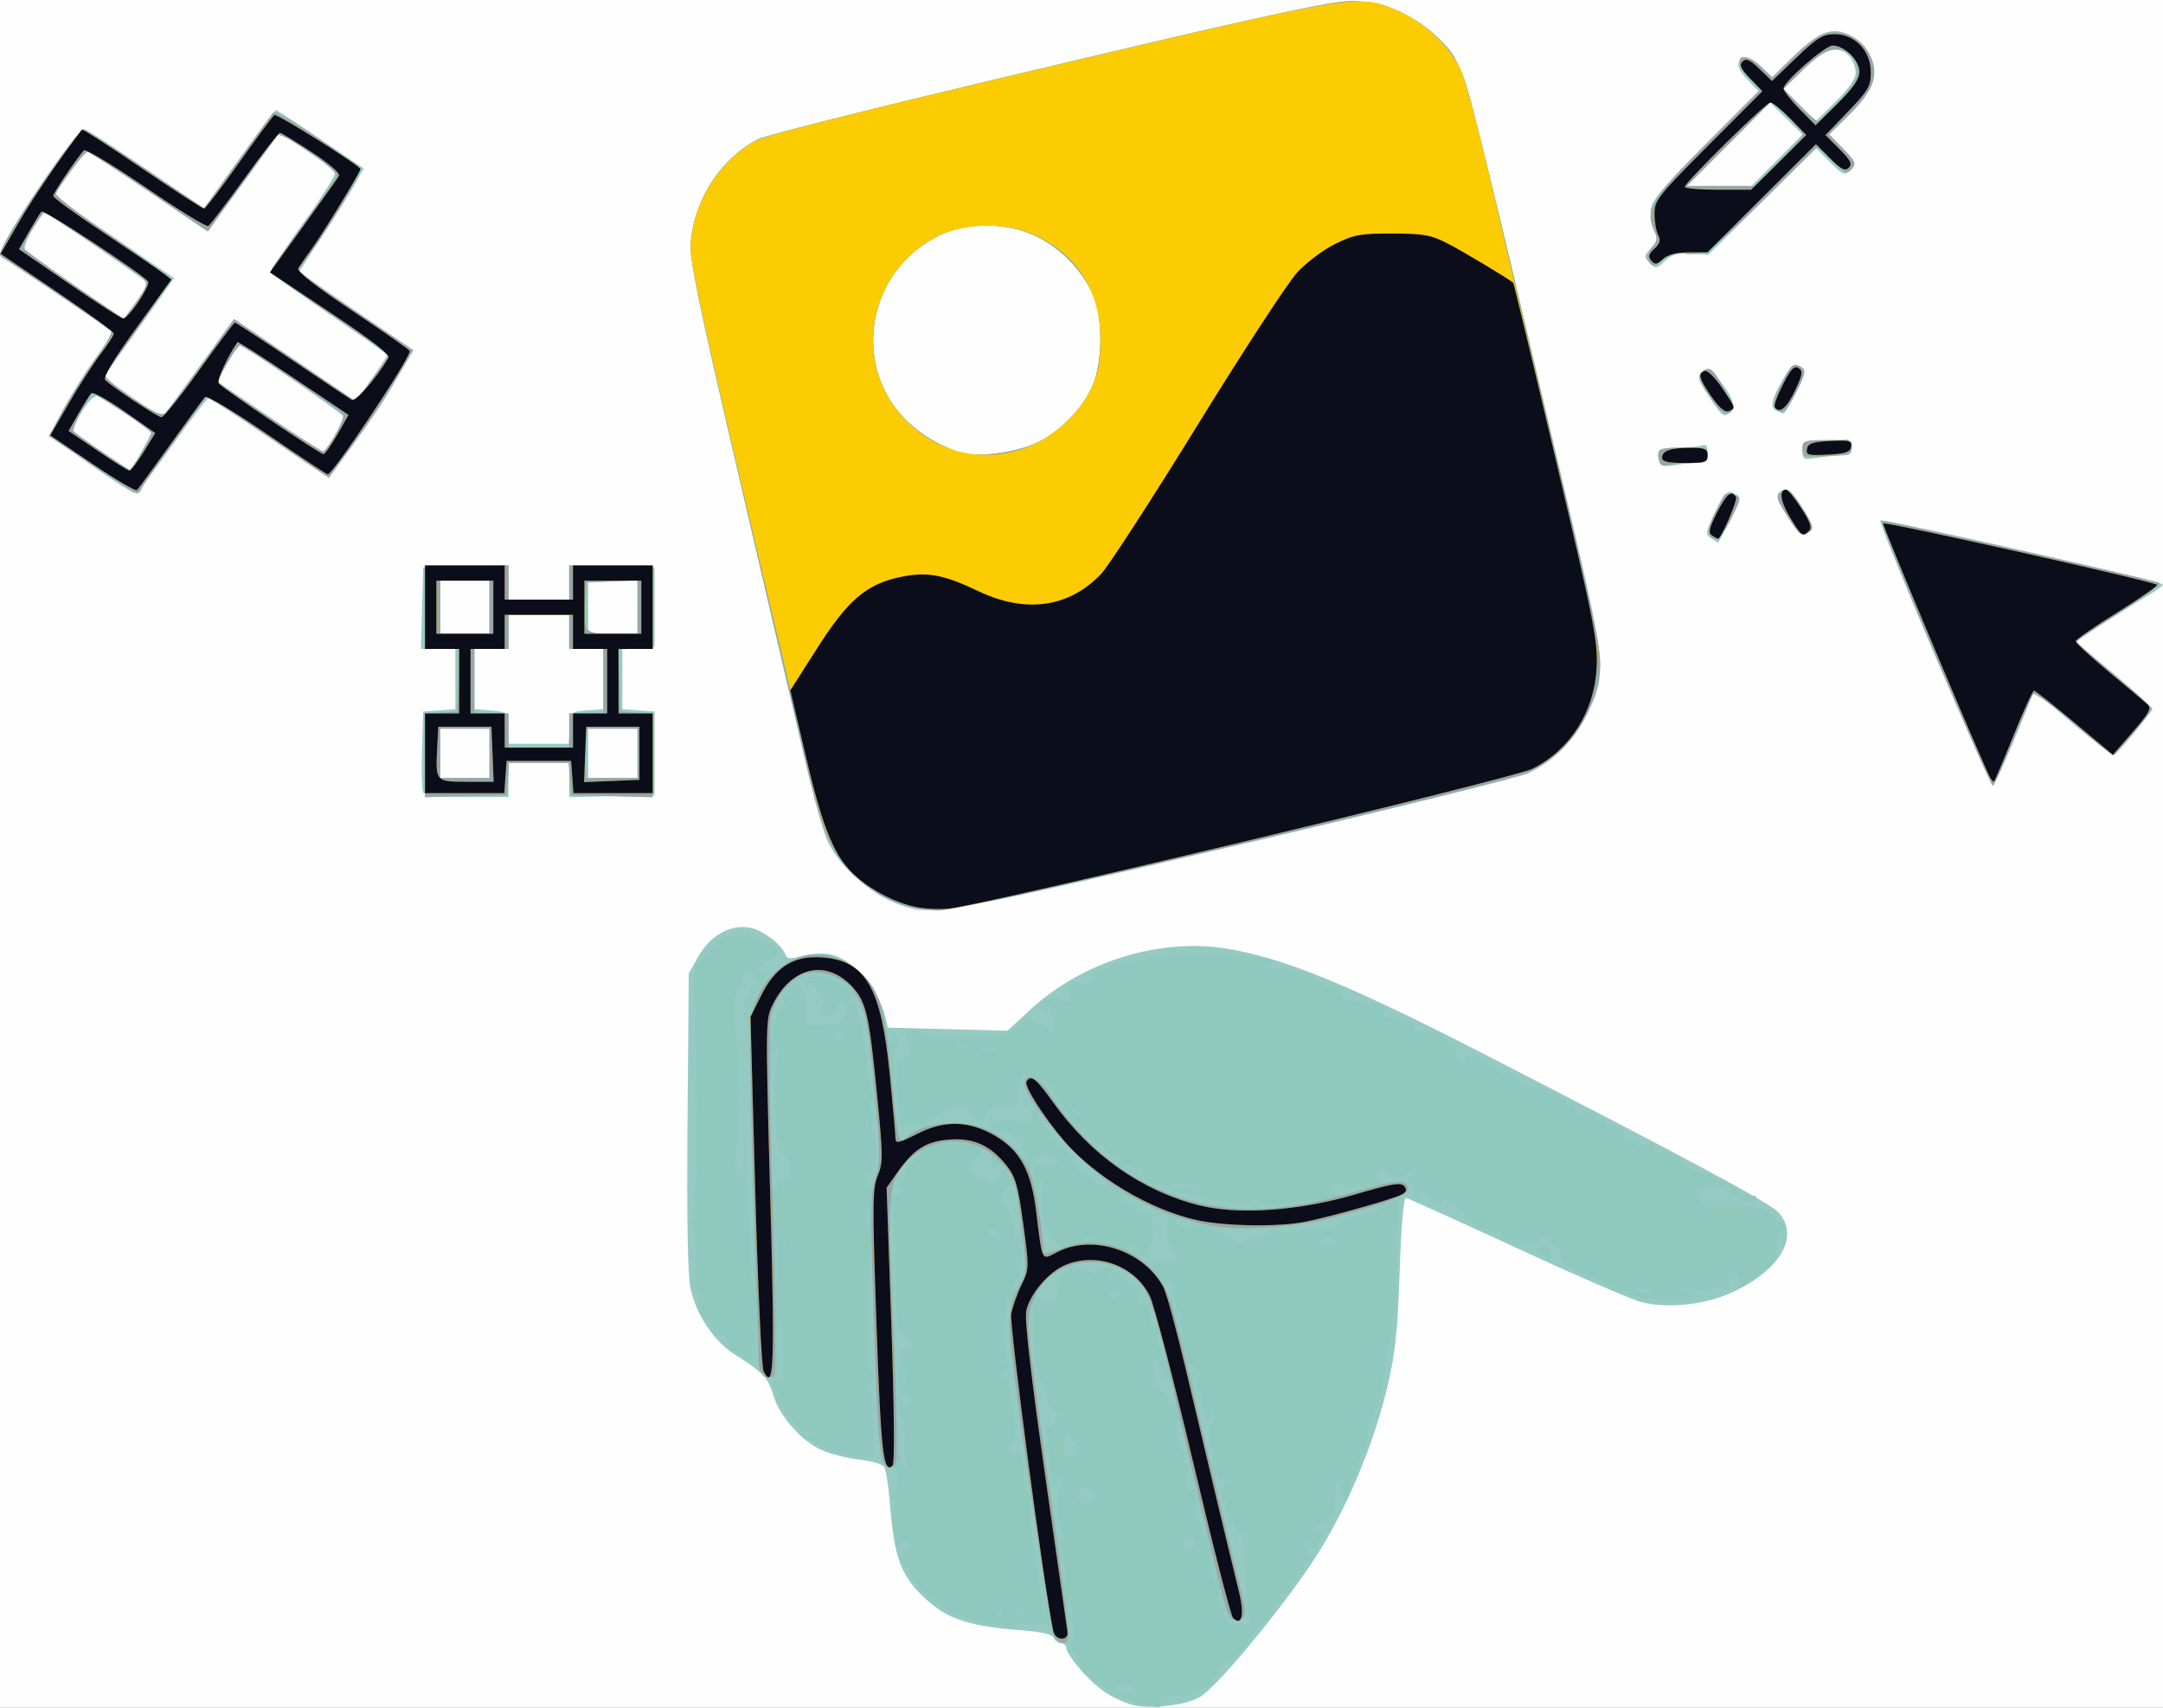 <?xml version="1.0" encoding="UTF-8" standalone="no"?>
<!-- Created with Inkscape (http://www.inkscape.org/) -->

<svg
   version="1.1"
   id="svg1"
   width="570"
   height="450"
   viewBox="0 0 570 450"
   sodipodi:docname="DEV_17.svg"
   inkscape:version="1.3.2 (091e20e, 2023-11-25, custom)"
   xmlns:inkscape="http://www.inkscape.org/namespaces/inkscape"
   xmlns:sodipodi="http://sodipodi.sourceforge.net/DTD/sodipodi-0.dtd"
   xmlns="http://www.w3.org/2000/svg"
   xmlns:svg="http://www.w3.org/2000/svg">
  <rect x="0" y="0" width="570" height="450" fill="#808080" stroke="none"/>
  <defs
     id="defs1" />
  <sodipodi:namedview
     id="namedview1"
     pagecolor="#ffffff"
     bordercolor="#000000"
     borderopacity="0.25"
     inkscape:showpageshadow="2"
     inkscape:pageopacity="0.0"
     inkscape:pagecheckerboard="0"
     inkscape:deskcolor="#d1d1d1"
     showgrid="false"
     inkscape:zoom="1.7488889"
     inkscape:cx="285.03812"
     inkscape:cy="225"
     inkscape:window-width="1920"
     inkscape:window-height="1001"
     inkscape:window-x="-9"
     inkscape:window-y="-9"
     inkscape:window-maximized="1"
     inkscape:current-layer="g1" />
  <g
     inkscape:groupmode="layer"
     inkscape:label="Image"
     id="g1">
    <g
       id="g2">
      <path
         style="fill:#fefefe"
         d="M 0,225 V 0 H 285 570 V 225 450 H 285 0 Z"
         id="path7" />
      <path
         style="fill:#95cac3"
         d="m 297.994,449.126 c -5.213,-1.711 -8.895,-4.207 -12.879,-8.733 C 282.852,437.822 281,435.107 281,434.359 281,433.612 280.373,433 279.607,433 c -0.766,0 -1.636,-0.632 -1.932,-1.405 -0.377,-0.983 -3.187,-1.605 -9.357,-2.073 -12.011,-0.91 -18.074,-2.766 -23.102,-7.069 -7.726,-6.613 -9.541,-11.154 -10.774,-26.953 -0.343,-4.4 -1.037,-8.501 -1.542,-9.113 -0.505,-0.612 -3.466,-1.413 -6.58,-1.779 -3.114,-0.366 -7.497,-1.48 -9.741,-2.476 -5.317,-2.361 -11.131,-8.895 -12.741,-14.319 -1.396,-4.702 -2.918,-6.334 -10.062,-10.79 -5.578,-3.479 -10.253,-10.407 -11.82,-17.523 -0.731,-3.319 -0.993,-18.111 -0.779,-44 l 0.323,-39 2.5,-4.416 c 3.181,-5.62 8.505,-8.587 13.669,-7.618 3.425,0.643 8.506,4.572 9.417,7.283 0.316,0.941 1.328,0.977 4.302,0.155 2.139,-0.591 5.411,-0.789 7.271,-0.44 6.067,1.138 12.794,8.776 14.69,16.679 l 0.634,2.643 15.758,0.407 15.758,0.407 6.031,-5.561 c 13.614,-12.552 33.683,-18.866 51.285,-16.135 14.978,2.324 32.268,9.362 67.683,27.553 54.087,27.781 76.071,39.606 78.25,42.09 5.389,6.144 0.7,14.646 -11.349,20.577 -7.381,3.634 -17.478,4.85 -24.848,2.994 -2.499,-0.629 -17.258,-7.026 -32.798,-14.214 C 384.215,321.715 371.05,315.759 370.5,315.667 c -0.62,-0.104 -1.248,7.246 -1.653,19.333 -0.528,15.772 -1.137,21.547 -3.187,30.204 -3.459,14.61 -9.853,30.199 -17.644,43.018 -7.435,12.235 -26.595,35.736 -31.711,38.899 -3.748,2.316 -13.956,3.434 -18.312,2.005 z M 239,239.065 c -8.68,-2.65 -17.214,-9.744 -20.913,-17.386 -1.12,-2.314 -3.896,-12.3 -6.17,-22.193 C 209.643,189.594 201.944,156.525 194.807,126 183.169,76.225 181.875,69.778 182.259,63.5 c 0.686,-11.195 7.615,-21.763 17.681,-26.969 1.743,-0.901 35.657,-9.341 75.364,-18.754 81.418,-19.302 83.259,-19.589 93.843,-14.628 3.106,1.456 7.416,4.415 9.577,6.576 C 386.018,17.018 383.9,9.569 410.647,122 c 13.029,54.766 13.061,55.057 7.396,66.564 -3.375,6.856 -8.697,12.124 -15.407,15.25 -2.275,1.06 -36.986,9.638 -77.136,19.063 -72.533,17.026 -79.491,18.328 -86.5,16.188 z m 34.47,-122.506 c 6.586,-3.222 12.813,-10.007 14.955,-16.292 2.192,-6.433 2.043,-17.029 -0.316,-22.433 -2.834,-6.495 -8.478,-12.377 -14.879,-15.509 -7.701,-3.768 -18.251,-3.892 -25.688,-0.302 -18.742,9.047 -23.372,33.68 -9.092,48.373 3.92,4.034 9.713,7.475 15.05,8.941 4.58,1.258 14.558,-0.13 19.97,-2.778 z m -162.04,92.12 c -0.279,-0.727 -0.377,-5.789 -0.219,-11.25 L 111.5,187.5 115.75,187.192 120,186.885 V 178.942 171 h -4.534 -4.534 L 111.216,160.25 111.5,149.5 122.75,149.217 134,148.935 V 153.467 158 h 8 8 v -4.533 -4.533 l 11.25,0.283 11.25,0.283 v 10.5 10.5 l -4.25,0.307 -4.25,0.307 v 7.885 7.885 l 4.25,0.307 4.25,0.307 v 11 11 L 161.25,209.783 150,210.065 V 205.533 201 h -8 -8 v 4.5 4.5 h -11.031 c -8.22,0 -11.161,-0.337 -11.538,-1.321 z M 129,198.5 V 192 h -6.5 -6.5 v 6.5 6.5 h 6.5 6.5 z m 39,0 V 192 h -6.5 -6.5 v 6.5 6.5 h 6.5 6.5 z m -17.808,-6.75 c 0.306,-4.229 0.328,-4.251 4.558,-4.558 L 159,186.885 V 178.942 171 h -4.5 -4.5 v -4.5 -4.5 h -8 -8 v 4.5 4.5 h -4.5 -4.5 v 7.942 7.942 l 4.25,0.307 c 4.229,0.306 4.251,0.328 4.558,4.558 L 134.115,196 H 142 149.885 Z M 129,160 v -7 h -6.5 -6.5 v 7 7 h 6.5 6.5 z m 39,0 v -7 h -6.5 -6.5 v 7 7 h 6.5 6.5 z m 341.729,12.335 c -8.124,-19.044 -14.532,-34.865 -14.238,-35.159 0.633,-0.633 74.504,16.081 74.507,16.858 0.001,0.294 -1.46,1.394 -3.248,2.444 -1.788,1.05 -6.984,4.314 -11.548,7.252 l -8.298,5.342 10.298,8.596 c 5.664,4.728 10.165,8.874 10.003,9.213 C 566.34,188.7 557.568,199 556.886,199 c -0.441,0 -5.327,-3.837 -10.859,-8.526 l -10.057,-8.526 -0.977,2.569 c -3.433,9.031 -9.341,22.479 -9.867,22.463 -0.344,-0.011 -7.273,-15.601 -15.398,-34.645 z m -58.896,-30.587 c -1.521,-1.035 -1.41,-1.643 1.275,-6.963 2.622,-5.193 3.157,-5.714 4.915,-4.774 1.92,1.028 1.893,1.212 -1.04,7.022 -1.656,3.281 -3.118,5.94 -3.247,5.907 -0.13,-0.032 -0.986,-0.569 -1.903,-1.193 z m 20.13,-5.807 c -2.314,-3.606 -2.937,-5.367 -2.171,-6.133 1.726,-1.726 3.724,-0.312 6.676,4.725 2.223,3.793 2.494,4.877 1.396,5.572 -2.176,1.379 -2.483,1.162 -5.901,-4.164 z M 24.52,122.927 c -5.489,-3.843 -10.345,-7.353 -10.791,-7.799 -0.934,-0.934 5.691,-12.879 11.946,-21.54 L 29.944,87.677 16.222,78.247 C 8.675,73.06 1.938,68.584 1.25,68.301 0.562,68.018 0,67.424 0,66.981 0,63.877 20.064,34 22.148,34 c 0.544,0 7.862,4.705 16.264,10.456 L 53.688,54.911 62.994,41.956 C 68.112,34.83 72.483,29 72.706,29 c 0.224,0 5.526,3.459 11.783,7.686 l 11.377,7.686 -2.581,4.564 c -1.42,2.51 -5.215,8.528 -8.433,13.374 C 81.633,67.155 79,71.292 79,71.502 c 0,0.21 6.745,4.975 14.989,10.589 l 14.989,10.207 -1.835,3.101 C 106.135,97.105 104.266,100.3 102.99,102.5 98.252,110.675 86.777,125.98 85.827,125.393 85.286,125.059 78.273,120.333 70.242,114.892 62.212,109.452 55.312,105 54.909,105 c -0.403,0 -4.71,5.603 -9.571,12.451 -4.861,6.848 -9.289,12.454 -9.839,12.457 -0.55,0.004 -5.491,-3.138 -10.98,-6.982 z m 15.344,-9.326 c -1.801,-1.447 -13.135,-8.768 -14.215,-9.183 -1.654,-0.635 -7.308,8.365 -5.999,9.55 0.468,0.424 3.982,2.844 7.808,5.379 l 6.958,4.609 2.905,-5.032 c 1.598,-2.768 2.742,-5.164 2.542,-5.324 z M 88.212,114.75 c 1.239,-2.337 2.261,-4.574 2.27,-4.97 0.018,-0.744 -26.316,-18.791 -27.383,-18.766 -0.33,0.008 -1.772,2.141 -3.205,4.741 l -2.605,4.727 13.536,9.259 C 78.271,114.834 84.722,119 85.161,119 c 0.439,0 1.812,-1.913 3.051,-4.25 z M 52.058,97.25 c 5.074,-7.013 9.319,-12.87 9.433,-13.016 0.114,-0.146 7.434,4.624 16.266,10.602 l 16.058,10.868 4.092,-5.803 C 100.158,96.709 102,93.875 102,93.602 102,93.33 95.239,88.521 86.975,82.917 78.711,77.313 71.729,72.371 71.46,71.935 71.191,71.499 75.086,65.455 80.116,58.502 85.146,51.55 88.865,45.517 88.381,45.097 86.324,43.31 73.744,34.928 73.53,35.201 73.401,35.366 69.149,41.245 64.08,48.267 59.012,55.29 54.41,60.754 53.854,60.41 53.298,60.066 46.273,55.333 38.242,49.893 30.212,44.452 23.337,40 22.966,40 c -0.372,0 -2.52,2.63 -4.775,5.844 l -4.099,5.844 15.899,10.806 15.899,10.806 -2.88,4.1 c -1.584,2.255 -5.784,8.129 -9.333,13.052 l -6.453,8.952 7.611,5.298 C 39.022,107.616 42.534,110 42.64,110 c 0.106,0 4.345,-5.737 9.419,-12.75 z M 35.83,79.587 C 37.574,77.159 39,74.967 39,74.715 39,74.198 12.432,56 11.677,56 11.409,56 9.977,58.07 8.495,60.6 6.72,63.627 6.137,65.537 6.786,66.186 c 0.543,0.543 6.551,4.745 13.35,9.337 6.8,4.592 12.399,8.378 12.444,8.413 0.044,0.035 1.507,-1.923 3.25,-4.35 z M 437.743,122.41 C 437.334,122.001 437,120.842 437,119.833 437,118.304 437.816,118 441.918,118 c 2.705,0 5.63,-0.273 6.5,-0.607 1.193,-0.458 1.582,0.034 1.582,2 0,2.205 -0.444,2.607 -2.875,2.607 -1.581,0 -4.172,0.259 -5.757,0.576 -1.585,0.317 -3.216,0.242 -3.625,-0.167 z M 475,118.631 C 475,116.109 475.227,116 480.5,116 c 3.025,0 5.838,-0.113 6.25,-0.25 0.412,-0.138 0.894,0.762 1.07,2 0.266,1.875 -0.15,2.252 -2.5,2.261 -1.551,0.006 -4.507,0.29 -6.57,0.631 -3.54,0.585 -3.75,0.473 -3.75,-2.011 z m -24.389,-13.742 c -3.247,-4.822 -3.443,-5.482 -2.034,-6.862 1.402,-1.373 1.797,-1.232 3.911,1.389 4.347,5.39 5.081,7.444 3.299,9.226 -1.444,1.444 -1.898,1.114 -5.176,-3.753 z m 17.639,3.449 c -1.899,-0.766 -1.514,-3.031 1.345,-7.91 2.726,-4.652 3.1,-4.908 5.219,-3.564 1.037,0.657 0.729,2.024 -1.458,6.485 -1.525,3.108 -3.016,5.616 -3.314,5.573 -0.298,-0.043 -1.104,-0.306 -1.792,-0.583 z M 434.714,69.286 c -1.582,-1.582 -1.558,-1.823 0.385,-3.892 1.669,-1.777 1.861,-2.599 0.986,-4.234 C 435.489,60.044 435,57.674 435,55.893 c 0,-2.827 1.805,-5.059 14.196,-17.556 l 14.196,-14.318 -2.696,-2.814 c -3.057,-3.191 -3.406,-4.995 -1.136,-5.866 0.945,-0.363 2.724,0.517 4.516,2.234 l 2.957,2.833 5.795,-5.735 C 479.915,7.657 483.69,6.614 489,10.202 c 4.258,2.877 5.955,8.077 4.1,12.557 -0.667,1.61 -3.436,5.117 -6.154,7.794 l -4.941,4.867 3.706,3.796 c 3.504,3.588 3.612,3.89 1.988,5.514 -1.624,1.624 -1.921,1.515 -5.429,-1.993 l -3.711,-3.711 -14.189,14.068 -14.189,14.068 -4.564,-0.281 c -3.567,-0.219 -5.072,0.197 -6.89,1.905 -2.182,2.05 -2.431,2.081 -4.013,0.499 z m 33.571,-27.069 6.732,-6.784 -4.286,-4.206 -4.286,-4.206 L 455.49,38.01 444.534,49 h 8.51 8.51 z M 489,19.113 c 0,-1.35 -0.745,-3.278 -1.655,-4.284 -2.829,-3.127 -6.047,-2.224 -11.939,3.349 l -5.474,5.177 4.247,4.328 4.247,4.328 5.287,-5.221 C 487.243,23.304 489,20.752 489,19.113 Z"
         id="path6" />
      <path
         style="fill:#8fc8bd"
         d="m 302,449.317 c -4.855,-0.797 -15.275,-6.722 -17.101,-9.724 -0.987,-1.624 -1.567,-3.321 -1.288,-3.773 C 283.89,435.369 283.716,435 283.226,435 c -0.491,0 -0.892,-0.675 -0.892,-1.5 0,-0.825 0.317,-1.5 0.704,-1.5 0.387,0 0.306,-2.133 -0.181,-4.74 -0.487,-2.607 -0.668,-5.307 -0.402,-6 0.266,-0.693 0.003,-1.26 -0.583,-1.26 -0.712,0 -0.84,1.957 -0.383,5.888 0.462,3.977 0.317,6.115 -0.446,6.586 -1.456,0.9 -4.041,-1.24 -4.043,-3.347 -10e-4,-1.248 -0.993,-1.628 -4.25,-1.628 -2.336,0 -4.698,0.279 -5.248,0.62 -0.55,0.341 -1.675,0.477 -2.5,0.302 -0.825,-0.175 -3.3,-0.601 -5.5,-0.945 -6.496,-1.017 -11.753,-3.604 -15.75,-7.753 -2.062,-2.14 -3.75,-4.272 -3.75,-4.737 0,-0.465 -0.727,-1.572 -1.615,-2.46 -1.487,-1.487 -1.474,-1.771 0.161,-3.578 2.057,-2.273 1.241,-3.847 -1.021,-1.97 -1.829,1.518 -2.047,-0.016 -0.274,-1.927 1.016,-1.095 0.947,-1.241 -0.372,-0.781 -1.406,0.491 -1.573,-0.256 -1.256,-5.603 0.201,-3.393 0.576,-7.378 0.834,-8.855 0.379,-2.173 0.053,-2.745 -1.707,-3 -3.081,-0.446 -3.395,-2.917 -4.242,-33.387 -0.405,-14.592 -0.897,-26.372 -1.092,-26.176 -0.773,0.773 -1.01,34.616 -0.239,34.14 C 229.629,361.111 230,361.835 230,363 c 0,1.428 -0.407,1.873 -1.25,1.367 -0.971,-0.584 -0.989,-0.428 -0.08,0.697 0.643,0.796 1.318,5.34 1.5,10.096 l 0.33,8.649 -5.5,-0.522 c -3.025,-0.287 -6.625,-1.239 -8,-2.115 -1.375,-0.876 -3.104,-1.69 -3.842,-1.808 -0.738,-0.118 -1.638,-0.545 -2,-0.948 -0.362,-0.404 0.129,-0.452 1.092,-0.106 0.963,0.345 1.75,0.192 1.75,-0.341 C 214,377.436 213.13,377 212.067,377 c -1.063,0 -2.218,-0.9 -2.567,-2 -0.349,-1.1 -1.306,-2 -2.126,-2 -0.871,0 -1.195,-0.479 -0.78,-1.152 0.391,-0.633 -0.118,-1.758 -1.132,-2.5 -1.208,-0.883 -1.38,-1.348 -0.498,-1.348 0.974,0 0.845,-0.554 -0.464,-2 -1.711,-1.89 -1.333,-2.433 1.528,-2.193 0.699,0.059 0.248,-15.865 -0.47,-16.583 -0.307,-0.307 -0.558,3.149 -0.558,7.679 0,7.969 -0.073,8.226 -2.25,7.917 -2.004,-0.285 -2.308,-1.029 -2.777,-6.82 l -0.527,-6.5 -0.844,4.796 c -0.781,4.441 -0.97,4.682 -2.552,3.25 C 195.111,356.696 193.815,356 193.171,356 192.527,356 192,355.1 192,354 c 0,-1.79 -1.039,-2.468 -3.25,-2.118 -0.412,0.065 -0.75,-0.457 -0.75,-1.159 0,-0.703 -0.946,-2.088 -2.102,-3.078 -1.507,-1.29 -1.981,-2.628 -1.673,-4.722 0.236,-1.607 0.061,-2.922 -0.388,-2.922 -0.449,0 -0.709,-4.051 -0.577,-9.001 0.147,-5.488 -0.15,-9.007 -0.76,-9.015 -0.55,-0.008 -0.325,-0.45 0.5,-0.983 1.055,-0.682 1.118,-0.974 0.215,-0.985 C 182.24,320.004 182.188,319.517 183,318 c 0.76,-1.421 0.76,-2 0,-2 -0.754,0 -0.748,-0.602 0.019,-2.036 0.761,-1.421 0.882,-10.583 0.402,-30.321 l -0.688,-28.284 2.384,-2.488 c 1.311,-1.368 2.845,-3.302 3.409,-4.297 1.379,-2.432 10.017,-3.173 12.147,-1.043 0.818,0.818 1.855,1.261 2.303,0.984 0.448,-0.277 1.116,0.281 1.484,1.241 0.79,2.058 0.775,2.222 -0.21,2.316 -1.155,0.11 -4.25,3.127 -4.25,4.143 0,0.497 0.508,0.59 1.13,0.206 0.673,-0.416 0.951,-0.162 0.688,0.628 C 201.164,259.009 199,259.42 199,257.583 199,256.712 198.325,256 197.5,256 c -0.825,0 -1.5,0.691 -1.5,1.535 0,0.844 -0.717,2.629 -1.593,3.966 -1.402,2.14 -1.445,3.513 -0.354,11.493 1.058,7.741 0.907,26.029 -0.284,34.399 -0.148,1.041 0.277,2.085 0.945,2.321 0.884,0.313 1.31,-2.238 1.565,-9.392 0.278,-7.769 0.399,-6.583 0.58,5.679 0.126,8.525 0.614,21.575 1.085,29 0.639,10.082 0.731,6.032 0.364,-16 -0.723,-43.402 -1.034,-52.747 -1.795,-53.978 -0.377,-0.61 -0.201,-1.694 0.392,-2.408 0.593,-0.714 0.856,-1.519 0.586,-1.79 -0.27,-0.27 0.199,-0.491 1.042,-0.491 1.055,0 1.211,0.322 0.5,1.033 C 198.465,261.935 198,263.09 198,263.934 c 0,0.844 0.787,0.076 1.75,-1.707 4.806,-8.902 13.337,-12.889 20.855,-9.748 7.581,3.168 11.088,8.163 13.002,18.521 0.912,4.935 1.232,5.657 1.327,3 0.107,-2.972 0.286,-3.225 1.187,-1.676 0.762,1.311 0.718,2.651 -0.158,4.765 -1.156,2.792 -0.859,11.773 0.683,20.615 l 0.559,3.204 2.94,-2.174 c 2.154,-1.592 4.757,-2.276 9.734,-2.558 7.785,-0.44 12.497,1.383 17.923,6.933 1.758,1.799 3.197,2.735 3.197,2.08 C 271,304.535 270.52,304 269.933,304 c -0.606,0 -0.798,-0.85 -0.443,-1.967 0.491,-1.547 0.04,-2.113 -2.116,-2.654 -1.507,-0.378 -3.793,-1.234 -5.08,-1.902 -2.248,-1.166 -2.178,-1.24 1.795,-1.875 2.452,-0.392 4.656,-0.229 5.414,0.4 2.158,1.791 3.724,-4.233 1.81,-6.966 -0.833,-1.189 -1.286,-3.033 -1.007,-4.099 0.279,-1.066 0.099,-1.938 -0.4,-1.938 -0.499,0 -0.958,0.787 -1.022,1.75 -0.063,0.963 -0.22,2.2 -0.348,2.75 -0.128,0.55 -0.301,1.788 -0.385,2.75 -0.117,1.35 -1.067,1.75 -4.152,1.75 -2.889,0 -4,0.417 -4,1.5 0,0.833 -0.889,1.5 -2,1.5 -1.111,0 -2,-0.667 -2,-1.5 0,-2.303 -6.606,-1.945 -9.23,0.5 -1.181,1.1 -2.849,2.038 -3.708,2.083 -0.859,0.046 -2.574,0.196 -3.811,0.333 -1.945,0.216 -2.264,-0.235 -2.352,-3.333 -0.056,-1.971 -0.282,-5.893 -0.501,-8.716 -0.344,-4.438 -0.134,-5.202 1.556,-5.644 1.647,-0.431 1.86,-1.097 1.351,-4.232 -0.579,-3.566 -0.504,-3.689 1.796,-2.971 1.32,0.412 2.624,1.07 2.899,1.462 0.443,0.632 13.116,0.462 20.109,-0.27 1.435,-0.15 3.783,-1.609 5.218,-3.243 2.038,-2.319 2.616,-2.586 2.641,-1.22 0.019,1.047 0.802,1.75 1.948,1.75 1.054,0 2.118,0.562 2.363,1.25 1.047,2.931 1.855,-0.478 0.936,-3.946 -0.82,-3.091 -1.041,-3.335 -1.183,-1.304 -0.156,2.245 -0.252,2.3 -0.942,0.535 -1.084,-2.773 0.82,-4.519 3.724,-3.415 3.147,1.196 3.491,1.121 2.823,-0.62 -0.951,-2.477 0.335,-4.58 2.212,-3.617 2.058,1.056 4.15,0.372 4.15,-1.358 0,-0.72 1.125,-1.591 2.5,-1.936 1.375,-0.345 2.5,-0.956 2.5,-1.358 -3e-5,-0.402 1.912,-0.687 4.25,-0.633 2.338,0.054 4.571,-0.396 4.963,-1 0.457,-0.703 5.312,-1.098 13.5,-1.098 11.954,0 22.371,1.179 19.537,2.211 -2.556,0.931 -1.128,1.961 2.5,1.803 4.112,-0.179 8.302,1.231 9.55,3.214 0.44,0.699 2.113,1.271 3.719,1.271 2.101,0 2.767,0.395 2.378,1.41 -0.579,1.509 2.891,3.149 4.526,2.139 0.517,-0.319 1.21,-0.143 1.541,0.392 0.331,0.535 1.25,0.724 2.043,0.419 1.883,-0.723 5.032,2.232 3.235,3.035 -0.683,0.305 -0.341,0.498 0.759,0.429 2.779,-0.175 9.17,2.777 7.392,3.414 -0.766,0.274 0.283,0.513 2.329,0.531 2.047,0.017 4.441,0.752 5.321,1.632 0.88,0.88 2.018,1.6 2.529,1.6 0.511,0 0.929,1.125 0.929,2.5 0,1.375 0.45,2.5 1,2.5 0.55,0 1,-0.467 1,-1.038 0,-2.03 5.427,-0.416 8.191,2.436 1.545,1.594 2.809,2.303 2.809,1.576 0,-0.812 0.996,-0.387 2.581,1.102 1.419,1.333 2.657,2.238 2.75,2.011 0.277,-0.676 10.63,2.998 10.527,3.736 -0.269,1.934 0.285,2.505 1.143,1.178 0.777,-1.202 0.972,-1.031 0.985,0.858 0.013,2.014 0.38,2.267 2.515,1.731 1.442,-0.362 2.5,-0.196 2.5,0.392 0,0.56 0.675,1.019 1.5,1.019 0.825,0 1.5,0.498 1.5,1.107 0,0.609 0.675,0.848 1.5,0.531 0.825,-0.317 1.5,-0.113 1.5,0.452 0,0.565 0.45,0.75 1,0.41 0.55,-0.34 1,0.266 1,1.347 0,1.521 0.488,1.838 2.156,1.401 1.6,-0.418 1.948,-0.228 1.351,0.739 -0.617,0.999 -0.186,1.148 1.844,0.638 2.081,-0.522 2.649,-0.303 2.649,1.021 0,0.927 0.263,1.422 0.585,1.101 0.78,-0.78 6.415,1.22 6.415,2.276 0,1.094 6.025,4.078 7.008,3.47 0.421,-0.26 1.317,0.192 1.992,1.005 0.675,0.813 1.626,1.231 2.113,0.93 0.488,-0.301 0.887,-0.043 0.887,0.574 0,0.617 -0.787,1.042 -1.75,0.944 -4.215,-0.429 -5.25,0.074 -5.25,2.552 0,2.464 0.117,2.5 8.25,2.502 7.76,0.002 8.458,0.183 11.75,3.048 1.925,1.675 2.825,2.912 2,2.748 -1.131,-0.225 -1.574,0.858 -1.803,4.403 -0.271,4.214 -0.686,4.934 -4,6.947 -2.033,1.235 -4.035,2.72 -4.447,3.299 -0.45,0.632 -1.001,0.137 -1.377,-1.238 -0.772,-2.818 -2.903,-2.317 -2.792,0.656 0.06,1.619 -0.358,2.023 -1.666,1.608 -0.961,-0.305 -2.007,-0.133 -2.326,0.382 -0.345,0.558 -2.087,0.597 -4.306,0.096 -2.05,-0.462 -3.924,-0.644 -4.165,-0.403 -0.241,0.241 1.097,0.762 2.972,1.159 l 3.41,0.721 -4.5,0.69 c -5.946,0.912 -16.054,-0.095 -16.654,-1.66 -0.271,-0.707 -1.372,-1.003 -2.567,-0.691 -1.227,0.321 -1.842,0.143 -1.489,-0.429 0.332,-0.537 -1.06,-1.54 -3.094,-2.23 C 414.001,334.669 411,332.657 411,330.273 411,328.919 410.393,328 409.5,328 c -0.825,0 -1.5,-0.45 -1.5,-1 0,-1.503 -1.94,-1.203 -3.717,0.574 -1.177,1.177 -1.761,1.271 -2.317,0.372 -0.409,-0.661 -1.203,-0.918 -1.764,-0.571 C 398.767,328.262 396,327.039 396,325.518 c 0,-0.697 -1.022,-1.268 -2.27,-1.268 -2.629,0 -9.032,-3.615 -8.083,-4.563 0.352,-0.352 -0.212,-0.955 -1.254,-1.34 -1.041,-0.385 -2.231,-1.183 -2.643,-1.774 -0.505,-0.722 -1.072,-0.582 -1.735,0.427 -0.717,1.092 -0.989,1.144 -1,0.191 -0.008,-0.72 -0.468,-1.029 -1.022,-0.687 -0.554,0.342 -1.277,-0.081 -1.607,-0.941 C 376.056,314.704 375.336,314 374.786,314 c -0.55,0 -0.75,0.652 -0.444,1.449 0.379,0.987 0.076,1.265 -0.95,0.871 -0.865,-0.332 -1.255,-1.235 -0.915,-2.119 0.325,-0.848 0.014,-1.914 -0.693,-2.371 -1.038,-0.671 -1.029,-0.995 0.05,-1.691 1.069,-0.69 1.01,-0.985 -0.302,-1.489 -0.956,-0.367 -1.382,-0.217 -1.025,0.361 C 370.859,309.581 369.82,310 368.059,310 365.871,310 365,309.526 365,308.333 c 0,-2.193 -0.95,-1.187 -1.481,1.567 -0.381,1.98 -0.116,2.114 3.021,1.526 2.722,-0.511 3.578,-0.284 4.104,1.088 0.419,1.093 0.067,2.068 -0.953,2.639 -1.364,0.764 -1.617,2.98 -1.611,14.126 0.004,7.271 -0.06,13.446 -0.141,13.721 -0.35,1.178 -2.913,16.946 -3.539,21.779 -0.377,2.904 -1.07,5.518 -1.542,5.809 -0.471,0.291 -0.857,1.149 -0.857,1.906 0,0.757 -0.523,2.643 -1.161,4.191 -0.639,1.548 -1.084,3.166 -0.99,3.595 0.094,0.429 -0.446,2.004 -1.201,3.5 -0.755,1.496 -1.172,3.282 -0.927,3.97 0.245,0.688 0.009,1.25 -0.526,1.25 -0.535,0 -1.276,1.621 -1.648,3.603 -0.623,3.321 -0.782,3.458 -2.029,1.753 -0.952,-1.302 -1.045,-2.221 -0.313,-3.103 0.728,-0.877 0.703,-1.253 -0.083,-1.253 -1.26,0 -1.478,1.033 -1.224,5.785 0.186,3.48 -1.718,6.215 -4.327,6.215 -0.864,0 -1.571,0.436 -1.571,0.969 0,0.533 0.675,0.71 1.5,0.393 1.672,-0.642 2.078,1.163 0.484,2.148 -0.559,0.345 -0.757,1.047 -0.441,1.559 0.316,0.512 -0.153,0.931 -1.043,0.931 -0.89,0 -1.34,-0.45 -1,-1 0.34,-0.55 0.141,-1 -0.441,-1 -1.297,0 -1.304,0.226 -0.102,3.387 0.799,2.101 0.697,2.417 -0.615,1.914 -1.226,-0.471 -1.426,-0.144 -0.909,1.487 0.481,1.515 0.1,2.392 -1.385,3.186 -1.126,0.603 -2.048,1.755 -2.048,2.561 0,0.806 -0.787,1.472 -1.75,1.48 -1.341,0.012 -1.438,0.213 -0.415,0.861 1.007,0.638 0.798,0.986 -0.851,1.417 -1.241,0.325 -1.894,1.042 -1.512,1.66 0.37,0.599 -0.935,2.512 -2.899,4.251 C 330.608,429.945 329,431.86 329,432.461 329,433.71 323.254,439 321.897,439 321.404,439 321,439.675 321,440.5 c 0,0.825 -0.477,1.5 -1.059,1.5 -0.582,0 -0.811,0.401 -0.509,0.89 0.836,1.352 -5.763,4.11 -9.833,4.11 -2.532,0 -3.599,0.445 -3.599,1.5 0,0.825 -0.338,1.439 -0.75,1.364 -0.412,-0.075 -1.875,-0.321 -3.25,-0.546 z m -3,-4.251 c 0,-0.513 -1.377,-0.894 -3.06,-0.846 -2.031,0.058 -2.62,0.366 -1.75,0.918 1.774,1.125 4.81,1.08 4.81,-0.072 z M 328.764,421.5 c -0.564,-3.3 -0.965,-8.588 -0.892,-11.75 0.125,-5.413 -1.201,-7.85 -2.177,-4 -0.244,0.963 -0.309,0.323 -0.145,-1.422 0.202,-2.143 -0.203,-3.364 -1.248,-3.765 -1.149,-0.441 -1.387,-1.424 -0.926,-3.828 0.442,-2.302 0.337,-2.802 -0.363,-1.735 -0.774,1.181 -0.987,0.934 -0.999,-1.167 -0.008,-1.467 0.547,-2.894 1.235,-3.171 0.747,-0.301 0.545,-0.536 -0.5,-0.583 -0.963,-0.043 -1.786,-0.641 -1.829,-1.329 -0.053,-0.837 -0.232,-0.877 -0.542,-0.123 -0.255,0.62 1.356,8.362 3.579,17.205 4.766,18.957 4.984,21.444 1.836,20.988 -1.675,-0.243 -2.494,-1.403 -3.402,-4.82 -0.658,-2.475 -1.237,-3.825 -1.288,-3 -0.051,0.825 0.368,3.159 0.931,5.186 0.816,2.939 1.575,3.757 3.744,4.033 1.496,0.191 3.011,0.107 3.365,-0.186 0.355,-0.293 0.183,-3.233 -0.38,-6.533 z M 264,425 c 0,-0.55 -0.198,-1 -0.441,-1 -0.243,0 -0.719,0.45 -1.059,1 -0.34,0.55 -0.141,1 0.441,1 0.582,0 1.059,-0.45 1.059,-1 z m 6,0 c 0,-0.55 -0.45,-1 -1,-1 -0.55,0 -1,0.45 -1,1 0,0.55 0.45,1 1,1 0.55,0 1,-0.45 1,-1 z m 4.023,-14.079 C 272.911,403.019 272,396.13 272,395.611 c 0,-0.519 -0.253,-0.691 -0.562,-0.382 -0.559,0.559 0.612,11.086 2.681,24.087 2.017,12.682 1.942,6.073 -0.095,-8.395 z m 6.494,-0.681 c -1.054,-5.621 -1.75,-2.9 -0.876,3.426 0.579,4.189 0.907,5.014 1.164,2.926 0.197,-1.599 0.067,-4.458 -0.288,-6.352 z m 39.003,0.26 -1.44,-5 0.587,5 c 0.604,5.143 1.455,7.681 1.995,5.951 0.163,-0.523 -0.351,-3.201 -1.143,-5.951 z M 315,406.531 c 0,-0.895 -0.586,-1.244 -1.5,-0.893 -0.825,0.317 -1.5,0.977 -1.5,1.469 0,0.491 0.675,0.893 1.5,0.893 0.825,0 1.5,-0.661 1.5,-1.469 z M 279.603,404.25 c -0.81,-2.664 -0.848,-10.383 -0.067,-13.75 0.645,-2.783 0.589,-2.862 -0.768,-1.098 -1.346,1.75 -1.514,1.431 -2.101,-4 -0.351,-3.246 -0.872,-7.252 -1.157,-8.902 -0.286,-1.65 -0.255,-2.438 0.069,-1.75 0.816,1.734 2.421,1.568 2.421,-0.25 0,-0.825 0.562,-1.53 1.25,-1.568 0.688,-0.037 0.237,-0.556 -1,-1.153 -1.238,-0.597 -2.25,-1.939 -2.25,-2.982 0,-1.043 -0.744,-3.336 -1.654,-5.095 -1.157,-2.237 -1.683,-5.949 -1.75,-12.348 -0.091,-8.718 -1.511,-11.228 -1.615,-2.855 -0.074,5.997 7.393,57.499 8.336,57.5 0.45,1.6e-4 0.578,-0.787 0.285,-1.75 z m -5.524,-36.833 c 0.048,-1.165 0.285,-1.402 0.604,-0.604 0.289,0.722 0.253,1.584 -0.079,1.917 -0.332,0.332 -0.569,-0.258 -0.525,-1.312 z M 317.52,401.25 c -1.038,-5.538 -2.452,-7.527 -2.49,-3.5 -0.017,1.788 0.472,3.25 1.086,3.25 0.624,0 0.886,0.882 0.594,2 -0.288,1.1 -0.065,2 0.495,2 0.634,0 0.753,-1.413 0.315,-3.75 z M 288,394 c 0,-1.333 -0.667,-2 -2,-2 -1.333,0 -2,0.667 -2,2 0,1.333 0.667,2 2,2 1.333,0 2,-0.667 2,-2 z m -19.224,-19.25 c -1.722,-11.638 -2.728,-22.12 -2.542,-26.507 0.17,-4.031 -0.096,-7.123 -0.598,-6.955 -1.255,0.418 -1.382,17.606 -0.135,18.135 0.555,0.235 0.332,0.903 -0.5,1.5 -1.273,0.913 -1.288,1.213 -0.1,1.978 0.77,0.496 1.534,2.858 1.698,5.25 0.164,2.392 0.548,5.896 0.853,7.788 0.309,1.917 0.096,3.723 -0.482,4.08 -0.58,0.358 -0.711,1.487 -0.299,2.561 0.67,1.742 0.795,1.689 1.353,-0.58 0.447,-1.817 0.821,-0.734 1.37,3.965 0.678,5.81 1.226,8.035 1.978,8.035 0.139,0 -1.029,-8.662 -2.596,-19.25 z m 44.22,7.75 c -2.027,-7.961 -2.828,-9.998 -2.898,-7.372 -0.054,1.995 0.604,5.306 1.46,7.356 0.857,2.05 1.482,4.693 1.389,5.872 -0.285,3.627 0.01,4.788 1.053,4.144 0.55,-0.34 1,-0.067 1,0.608 0,0.674 0.179,1.038 0.398,0.809 0.219,-0.229 -0.862,-5.367 -2.403,-11.417 z m -73.974,2.539 c -0.577,-1.078 -0.849,-4.003 -0.605,-6.5 C 238.661,376.043 238.442,374 237.93,374 237.419,374 237,369.739 237,364.531 c 0,-8.006 0.232,-9.38 1.5,-8.893 1.041,0.399 1.5,-0.069 1.5,-1.531 C 240,352.945 239.358,352 238.567,352 c -2.081,0 -2.41,-2.094 -2.515,-16 -0.052,-6.875 -0.477,-14.3 -0.945,-16.5 -0.606,-2.851 -0.738,-1.128 -0.459,6 1.891,48.352 2.444,59.841 2.92,60.611 1.15,1.86 2.491,0.87 1.452,-1.072 z m 80.168,-3.694 c -0.508,-2.26 -0.511,-4.944 -0.008,-6.305 0.482,-1.303 0.674,-2.857 0.427,-3.455 -0.247,-0.597 -0.485,-0.298 -0.529,0.664 -0.15,3.314 -2.079,1.745 -2.079,-1.691 0,-1.893 -0.486,-3.742 -1.081,-4.109 -0.595,-0.367 -0.824,-1.693 -0.51,-2.945 0.35,-1.394 -0.006,-2.756 -0.919,-3.513 C 313.27,358.98 313,359.06 313,360.437 c 0,1.029 0.454,1.401 1.17,0.958 0.809,-0.5 0.952,-0.156 0.464,1.116 -0.389,1.014 0.505,7.035 1.991,13.414 1.483,6.366 2.866,11.076 3.072,10.465 0.206,-0.61 -0.022,-2.881 -0.509,-5.045 z M 284,382 c 0,-1.1 -0.45,-2 -1,-2 -0.55,0 -1.039,-1.012 -1.086,-2.25 -0.071,-1.864 -0.242,-1.735 -0.995,0.75 -0.5,1.65 -0.701,3.562 -0.445,4.25 C 281.227,384.781 284,384.191 284,382 Z m -44.651,-12.468 c 0.31,-0.807 0.133,-1.734 -0.393,-2.059 -0.526,-0.325 -0.956,0.336 -0.956,1.468 0,2.415 0.556,2.658 1.349,0.591 z m 69.98,-2.888 c -0.422,-2.603 -1.025,-3.591 -1.969,-3.229 -1.296,0.497 -1.771,-0.513 -1.452,-3.09 0.08,-0.646 -0.317,-1.46 -0.882,-1.809 -1.458,-0.901 -1.292,4.054 0.223,6.663 1.307,2.251 4.092,5.585 4.469,5.352 0.121,-0.075 -0.055,-1.824 -0.39,-3.887 z m -70.637,-5.375 c -0.254,-0.973 -0.478,-0.419 -0.498,1.231 -0.02,1.65 0.187,2.446 0.461,1.769 0.274,-0.677 0.291,-2.027 0.037,-3 z m 67.692,-7.093 c -0.346,-1.729 -0.984,-2.924 -1.418,-2.655 -0.434,0.268 -0.287,1.819 0.327,3.446 1.399,3.706 1.916,3.332 1.092,-0.79 z m 5.318,-4.571 c -0.112,-2.418 -0.491,-4.222 -0.841,-4.01 -0.351,0.212 -0.93,-1.56 -1.286,-3.938 -0.41,-2.736 -1.164,-4.323 -2.051,-4.323 -1.184,0 -1.196,0.404 -0.081,2.583 0.728,1.421 1.897,5.171 2.599,8.333 0.702,3.163 1.408,5.75 1.57,5.75 0.162,0 0.203,-1.978 0.091,-4.396 z m -7.641,-4.373 c -2.187,-8.122 -8.047,-12.517 -16.69,-12.517 -3.608,0 -6.267,0.676 -8.786,2.232 -5.833,3.605 -6.896,8.053 -1.924,8.053 2.229,0 2.429,-0.307 1.864,-2.876 -1.076,-4.9 3.64,-7.71 8.539,-5.089 1.333,0.714 1.934,0.714 1.934,0 0,-0.569 1.238,-1.028 2.75,-1.02 2.229,0.012 2.466,0.22 1.25,1.094 -1.26,0.906 -1.215,0.987 0.278,0.505 1.083,-0.349 2.44,0.2 3.472,1.406 0.932,1.089 2.192,1.979 2.799,1.979 0.646,0 0.97,1.349 0.779,3.25 -0.179,1.788 -0.062,2.685 0.259,1.994 0.862,-1.854 2.413,-0.473 2.413,2.149 0,1.251 0.3,2.574 0.667,2.941 1.305,1.305 1.449,-0.189 0.396,-4.102 z M 204.743,323.25 c -0.187,-4.263 -0.341,-0.775 -0.341,7.75 0,8.525 0.153,12.012 0.341,7.75 0.187,-4.263 0.187,-11.238 0,-15.5 z M 295,341 c 0,-0.55 -0.675,-1 -1.5,-1 -0.825,0 -1.5,0.45 -1.5,1 0,0.55 0.675,1 1.5,1 0.825,0 1.5,-0.45 1.5,-1 z m 141,-0.45 c 0,-0.776 -3.895,-1.233 -4.949,-0.581 -0.651,0.402 0.187,0.762 1.889,0.811 1.683,0.048 3.06,-0.055 3.06,-0.229 z m -166.997,-2.831 c 1.082,-1.598 1.336,-3.618 0.907,-7.219 l -0.595,-5 -0.157,5.421 c -0.1,3.457 -0.757,6.084 -1.812,7.25 -0.91,1.006 -1.248,1.815 -0.75,1.797 0.498,-0.017 1.581,-1.03 2.408,-2.25 z m -62.269,-9.942 c -0.211,-2.352 -0.387,-0.676 -0.391,3.724 -0.004,4.4 0.169,6.324 0.384,4.276 0.215,-2.048 0.218,-5.648 0.007,-8 z m 97.016,5.005 c -0.165,-0.804 0.855,-1.118 3,-0.925 3.705,0.335 3.805,0.116 1.753,-3.851 -1.02,-1.972 -1.22,-3.629 -0.63,-5.2 0.799,-2.126 0.301,-2.579 -6.385,-5.806 -7.293,-3.52 -8.875,-3.141 -3.494,0.837 1.593,1.178 3.508,1.907 4.254,1.621 1.684,-0.646 2.396,7.026 0.747,8.045 -0.592,0.366 -0.791,1.566 -0.441,2.667 0.574,1.807 0.407,1.89 -1.709,0.849 -2.27,-1.116 -2.265,-1.088 0.155,0.892 2.955,2.417 3.075,2.455 2.75,0.871 z m -26.329,-6.452 c -2.387,-2.387 -3.016,-5.802 -2.548,-13.83 0.137,-2.353 -0.039,-2.655 -0.815,-1.4 -0.658,1.063 -0.616,4.639 0.126,10.66 1.097,8.908 1.154,9.043 3.387,8.026 l 2.271,-1.035 z M 300,328.455 c 0,-0.182 -0.869,-0.265 -1.931,-0.185 -1.062,0.08 -1.722,0.482 -1.468,0.894 0.422,0.684 3.399,0.063 3.399,-0.709 z m -5.731,-1.111 c -0.677,-0.274 -2.027,-0.291 -3,-0.037 -0.973,0.254 -0.419,0.478 1.231,0.498 1.65,0.02 2.446,-0.187 1.769,-0.461 z m 43.451,-2.656 c 4.521,-0.778 9.898,-1.281 11.95,-1.118 2.407,0.191 3.235,-0.011 2.333,-0.568 -1.039,-0.642 -0.64,-1.033 1.55,-1.522 4.756,-1.061 12.608,-3.653 12.225,-4.037 -0.194,-0.194 -3.711,0.562 -7.815,1.68 -14.387,3.919 -22.11,5.022 -31.44,4.49 -5.758,-0.329 -8.448,-0.177 -7.5,0.422 0.813,0.514 2.072,0.941 2.799,0.95 0.727,0.008 1.986,0.68 2.799,1.493 1.024,1.024 2,1.193 3.179,0.551 0.935,-0.51 5.4,-1.563 9.92,-2.341 z M 352,327 c 0,-0.55 -0.9,-1 -2,-1 -1.1,0 -2,0.45 -2,1 0,0.55 0.9,1 2,1 1.1,0 2,-0.45 2,-1 z m -83.515,-9.125 c -0.557,-4.801 -1.019,-5.92 -2.34,-5.668 -2.215,0.422 -2.664,4.418 -0.715,6.366 0.863,0.863 1.583,3.225 1.6,5.248 0.025,3.077 0.204,3.38 1.09,1.857 0.654,-1.124 0.794,-4.113 0.365,-7.803 z m -2.407,-3.458 c 0.048,-1.165 0.285,-1.402 0.604,-0.604 0.289,0.722 0.253,1.584 -0.079,1.917 -0.332,0.332 -0.569,-0.258 -0.525,-1.312 z M 288.25,326.338 c -0.688,-0.277 -1.812,-0.277 -2.5,0 -0.688,0.277 -0.125,0.504 1.25,0.504 1.375,0 1.938,-0.227 1.25,-0.504 z M 228.716,318.25 c -0.229,-1.512 -0.417,-0.275 -0.417,2.75 0,3.025 0.187,4.263 0.417,2.75 0.229,-1.512 0.229,-3.987 0,-5.5 z M 263,325 c 0,-0.55 -0.675,-1 -1.5,-1 -0.825,0 -1.5,0.45 -1.5,1 0,0.55 0.675,1 1.5,1 0.825,0 1.5,-0.45 1.5,-1 z m 51.14,-3.232 c -3.511,-0.922 -5.511,-0.233 -3.297,1.136 0.707,0.437 2.494,0.559 3.971,0.27 2.679,-0.523 2.677,-0.526 -0.674,-1.406 z m 31.511,-4.807 c 2.511,-0.81 2.375,-0.865 -1.151,-0.467 -2.2,0.249 -6.025,0.72 -8.5,1.047 -2.723,0.36 -8.988,-0.202 -15.865,-1.421 C 308.631,314.079 305.308,313 310.533,313 c 1.86,0 2.525,-0.342 1.893,-0.974 -0.564,-0.564 -2.208,-0.644 -3.904,-0.19 -3.693,0.988 -7.478,-0.675 -7.593,-3.336 -0.055,-1.263 -0.286,-1.498 -0.629,-0.637 -0.412,1.036 -0.722,1.072 -1.291,0.152 -0.412,-0.666 -1.595,-1.039 -2.629,-0.829 -1.447,0.295 -0.825,1.008 2.7,3.094 6.003,3.553 14.959,6.633 22.42,7.708 6.638,0.957 19.727,0.4 24.151,-1.027 z m -13.922,-0.565 c -0.332,-0.332 -1.195,-0.368 -1.917,-0.079 -0.798,0.319 -0.561,0.556 0.604,0.604 1.054,0.043 1.645,-0.193 1.312,-0.525 z m -94.706,-3.868 c -0.791,-0.953 -0.67,-1.449 0.461,-1.883 0.844,-0.324 1.477,-0.939 1.407,-1.367 -0.303,-1.846 0.171,-3.358 0.909,-2.902 0.44,0.272 1.36,-0.403 2.046,-1.501 1.128,-1.806 1.063,-1.897 -0.686,-0.961 -2.541,1.36 -6.411,7.988 -5.718,9.793 0.299,0.78 1.02,1.125 1.6,0.766 0.738,-0.456 0.733,-1.041 -0.018,-1.947 z M 356.75,314.37 c 1.238,-0.332 2.25,-1 2.25,-1.486 0,-1.129 -2.27,-0.696 -3.235,0.617 -0.455,0.619 -0.741,0.524 -0.75,-0.25 C 355.007,312.562 354.1,312 353,312 c -1.992,0 -2.601,1.066 -1.333,2.333 0.816,0.816 2.14,0.825 5.083,0.036 z M 206.562,310.662 C 207.649,311.079 208,310.333 208,307.607 208,304.961 207.572,304 206.393,304 c -1.002,0 -1.395,-0.553 -1.044,-1.468 0.31,-0.807 0.21,-1.686 -0.222,-1.953 -1.242,-0.768 -1.367,-20.262 -0.145,-22.547 0.608,-1.135 0.678,-2.032 0.159,-2.032 -0.51,0 -1.201,0.712 -1.535,1.582 -0.869,2.265 -0.752,32.896 0.134,35.086 0.67,1.657 0.772,1.622 1.062,-0.363 0.21,-1.433 0.821,-2.003 1.759,-1.643 z M 231.364,298.25 c -0.352,-4.537 -1.063,-8.25 -1.581,-8.25 -0.518,0 -0.709,1.238 -0.425,2.75 1.601,8.515 1.753,14.474 0.41,16.081 -1.25,1.496 -1.411,2.426 -0.85,4.919 0.093,0.412 0.825,-1.05 1.627,-3.25 1.073,-2.944 1.289,-6.179 0.819,-12.25 z m 58.109,11.472 C 284.247,305.421 276,297.051 276,296.048 c 0,-0.442 -0.678,-1.366 -1.507,-2.054 -2.911,-2.416 0.765,3.343 4.757,7.453 2.062,2.123 3.75,4.49 3.75,5.259 0,0.769 1.349,1.869 2.999,2.444 1.649,0.575 2.748,1.452 2.441,1.948 -0.307,0.496 0.369,0.903 1.501,0.903 1.132,0 2.059,0.525 2.059,1.167 0,0.642 0.312,0.854 0.694,0.472 0.382,-0.382 -1.068,-2.144 -3.221,-3.917 z M 316,313 c 0,-0.55 -0.45,-1 -1,-1 -0.55,0 -1,0.45 -1,1 0,0.55 0.45,1 1,1 0.55,0 1,-0.45 1,-1 z m -52.441,-3.187 c 0.67,-2.112 0.741,-2.122 2.067,-0.309 0.755,1.033 1.373,1.412 1.373,0.842 0,-0.57 -0.9,-1.851 -2,-2.846 -1.207,-1.092 -2,-1.336 -2,-0.616 0,0.88 -0.365,0.855 -1.389,-0.095 -0.891,-0.827 -1.022,-1.52 -0.365,-1.932 0.589,-0.369 0.127,-1.123 -1.088,-1.773 -1.759,-0.941 -2.015,-0.876 -1.528,0.393 0.374,0.975 0.006,1.523 -1.022,1.523 -1.047,0 -1.607,0.87 -1.607,2.5 0,1.833 0.533,2.5 2,2.5 1.1,0 2,0.45 2,1 0,1.933 2.873,0.975 3.559,-1.187 z M 272.5,309 c -0.554,-1.745 -0.18,-2 2.933,-2 1.962,0 3.567,-0.45 3.567,-1 0,-0.55 -0.638,-1 -1.418,-1 -0.78,0 -2.018,-0.23 -2.752,-0.512 -1.687,-0.647 -3.992,2.927 -3.207,4.972 0.87,2.268 1.618,1.875 0.877,-0.46 z M 295,304.941 C 295,304.423 294.1,304 293,304 c -1.145,0 -2,-0.667 -2,-1.559 0,-0.857 -0.39,-1.318 -0.866,-1.024 -1.22,0.754 -4.3,-2.882 -3.386,-3.999 0.414,-0.505 0.377,-0.618 -0.082,-0.251 -1.261,1.009 -4.344,-2.054 -7.939,-7.89 -1.774,-2.88 -3.567,-5.246 -3.984,-5.257 -1.456,-0.039 7.39,11.895 12.904,17.409 5.026,5.026 7.353,6.138 7.353,3.512 z m -40.232,-3.656 c -1.503,-0.228 -4.203,-0.233 -6,-0.01 -1.797,0.223 -0.568,0.409 2.732,0.415 3.3,0.006 4.771,-0.176 3.268,-0.405 z M 228.662,294.75 c -0.277,-0.688 -0.504,-0.125 -0.504,1.25 0,1.375 0.227,1.938 0.504,1.25 0.277,-0.688 0.277,-1.812 0,-2.5 z M 285,293.607 c 0,-0.216 -0.698,-0.661 -1.552,-0.989 -0.89,-0.341 -1.291,-0.174 -0.941,0.393 0.587,0.95 2.493,1.405 2.493,0.596 z M 229.583,279.25 c -0.884,-11.178 -2.269,-15.782 -5.815,-19.328 -8.985,-8.985 -22.038,0.103 -21.655,15.078 0.035,1.375 0.725,-0.288 1.533,-3.697 1.203,-5.075 1.775,-6.089 3.162,-5.603 1.379,0.484 1.461,0.344 0.443,-0.753 -1.571,-1.693 -1.636,-3.304 -0.096,-2.352 0.67,0.414 0.885,0.277 0.511,-0.328 -0.936,-1.515 1.633,-3.319 3.278,-2.303 0.864,0.534 1.35,2.559 1.307,5.443 L 212.181,270 h 4.803 c 3.457,0 4.973,-0.443 5.41,-1.582 C 223.421,265.738 223.07,264 221.5,264 c -0.833,0 -1.5,0.889 -1.5,2 0,1.333 -0.667,2 -2,2 -2.257,0 -2.624,-1.928 -0.75,-3.947 0.935,-1.008 0.943,-1.174 0.029,-0.659 -0.774,0.436 -1.454,-0.241 -1.858,-1.853 -0.431,-1.716 -1.333,-2.551 -2.779,-2.571 -1.931,-0.027 -1.97,-0.131 -0.397,-1.046 3.575,-2.083 13.978,2.29 12.219,5.136 -0.32,0.517 -0.176,0.94 0.319,0.94 1.1,0 2.863,8.15 3.732,17.25 0.355,3.712 0.896,6.75 1.203,6.75 0.307,0 0.247,-3.938 -0.134,-8.75 z m 33.178,-2.937 c -0.956,-0.25 -2.756,-0.259 -4,-0.02 -1.244,0.239 -0.462,0.444 1.738,0.455 2.2,0.011 3.218,-0.185 2.262,-0.435 z m -8.032,-0.917 c -0.332,-0.332 -1.195,-0.368 -1.917,-0.079 -0.798,0.319 -0.561,0.556 0.604,0.604 1.054,0.043 1.645,-0.193 1.312,-0.525 z M 222,273 c 0,-0.55 -0.45,-1 -1,-1 -0.55,0 -1,0.45 -1,1 0,0.55 0.45,1 1,1 0.55,0 1,-0.45 1,-1 z m 184.2,57.8 c -1.633,-1.633 -1.508,-2.8 0.3,-2.8 0.825,0 1.5,0.188 1.5,0.418 0,0.23 0.273,1.13 0.607,2 0.716,1.866 -0.698,2.091 -2.407,0.382 z m 53.275,-14.841 c -0.354,-0.572 -1.618,-0.802 -2.809,-0.509 -1.191,0.292 -1.629,0.282 -0.972,-0.024 0.657,-0.305 0.907,-1.314 0.556,-2.241 -0.578,-1.527 -0.472,-1.521 1.128,0.065 1.667,1.652 3.06,2.171 4.947,1.844 0.453,-0.079 0.539,0.318 0.191,0.882 -0.815,1.318 -2.22,1.311 -3.04,-0.016 z M 270.079,290.417 c 0.048,-1.165 0.285,-1.402 0.604,-0.604 0.289,0.722 0.253,1.584 -0.079,1.917 -0.332,0.332 -0.569,-0.258 -0.525,-1.312 z m -74,-23 c 0.048,-1.165 0.285,-1.402 0.604,-0.604 0.289,0.722 0.253,1.584 -0.079,1.917 -0.332,0.332 -0.569,-0.258 -0.525,-1.312 z M 238.5,238.608 c -5.709,-1.796 -8.197,-3.287 -13.234,-7.93 C 218.947,224.852 216.794,219.817 212.151,200 186.741,91.548 182,70.401 182,65.512 c 0,-10.725 6.845,-22.406 16.418,-28.016 3.101,-1.817 23.954,-7.131 78.651,-20.041 C 341.695,2.201 352.309,-0.056 357.639,0.319 369.149,1.13 380.07,8.276 384.779,18.077 c 2.137,4.446 4.582,14.322 25.86,104.423 10.118,42.847 11.491,49.69 10.929,54.491 -1.348,11.518 -8.813,21.984 -18.921,26.526 -7.042,3.165 -149.295,36.501 -155.391,36.416 C 244.641,239.896 240.7,239.3 238.5,238.608 Z m 34.97,-122.049 c 6.586,-3.222 12.813,-10.007 14.955,-16.292 2.192,-6.433 2.043,-17.029 -0.316,-22.433 -2.834,-6.495 -8.478,-12.377 -14.879,-15.509 -7.701,-3.768 -18.251,-3.892 -25.688,-0.302 -18.742,9.047 -23.372,33.68 -9.092,48.373 3.92,4.034 9.713,7.475 15.05,8.941 4.58,1.258 14.558,-0.13 19.97,-2.778 z M 112,199.091 V 188.115 l 4.25,-0.307 4.25,-0.307 0.29,-8.25 0.29,-8.25 H 116.54 112 v -11 -11 h 11 11 v 4.5 4.5 h 8 8 v -4.5 -4.5 h 11 11 v 11 11 h -4.54 -4.54 l 0.29,8.25 0.29,8.25 4.25,0.307 4.25,0.307 v 10.976 10.976 L 161.25,209.784 150.5,209.5 150.192,205.25 149.885,201 H 142 134.115 l -0.307,4.25 -0.307,4.25 -10.75,0.284 -10.75,0.284 z M 129,198.5 V 192 h -6.5 -6.5 v 6.5 6.5 h 6.5 6.5 z m 39,0 V 192 h -7.053 -7.053 l 0.21,6.5 0.21,6.5 H 161.158 168 Z m -18,-6 V 188 h 4.5 4.5 v -8.5 -8.5 h -4.5 -4.5 v -4.5 -4.5 h -8 -8 v 4.5 4.5 h -4.5 -4.5 v 8.5 8.5 h 4.5 4.5 v 4.5 4.5 h 8 8 z M 129,160 v -7 h -6.5 -6.5 v 7 7 h 6.5 6.5 z m 39,-0.046 v -7.046 l -6.748,0.296 -6.748,0.296 -0.335,5.311 C 153.671,166.697 153.94,167 161.469,167 H 168 Z m 341.816,12.266 c -8.076,-19.096 -14.323,-34.851 -13.881,-35.01 0.732,-0.264 69.703,15.187 72.971,16.348 0.821,0.291 -3.429,3.504 -10.214,7.721 -6.391,3.972 -11.524,7.5 -11.406,7.841 0.118,0.341 4.601,4.298 9.964,8.795 5.362,4.497 9.75,8.434 9.75,8.749 0,0.833 -9.393,12.328 -10.077,12.333 -0.317,0.002 -5.042,-3.784 -10.5,-8.414 -5.458,-4.63 -10.224,-8.117 -10.593,-7.75 -0.368,0.367 -2.778,5.955 -5.354,12.418 -2.576,6.463 -4.975,11.737 -5.33,11.72 -0.355,-0.016 -7.254,-15.654 -15.33,-34.75 z m -59.417,-31.623 c -0.296,-0.772 0.448,-3.359 1.654,-5.75 2.744,-5.44 2.422,-5.148 4.834,-4.383 2.004,0.636 1.994,0.736 -0.633,6.091 -2.617,5.337 -4.784,6.832 -5.855,4.042 z m 20.543,-4.688 c -2.667,-4.156 -3.007,-5.255 -1.854,-5.985 2.233,-1.413 2.518,-1.214 5.971,4.166 2.667,4.156 3.007,5.255 1.854,5.985 -2.233,1.413 -2.518,1.214 -5.971,-4.166 z m -446.756,-13.461 -11.301,-7.551 3.686,-6.699 c 2.028,-3.684 5.912,-9.792 8.633,-13.573 2.72,-3.781 4.575,-7.211 4.121,-7.622 C 28.871,86.593 22.2,82.085 14.5,76.986 6.8,71.887 0.336,67.578 0.135,67.409 -1.544,66.002 20.49,33.59 22.58,34.393 c 0.721,0.277 8.046,5.007 16.276,10.512 l 14.965,10.008 8.735,-12.206 c 4.805,-6.713 9.062,-12.576 9.46,-13.027 0.399,-0.452 5.761,2.637 11.917,6.865 8.492,5.832 11.042,8.08 10.57,9.321 -1.105,2.907 -9.422,16.505 -12.951,21.173 l -3.43,4.537 15.345,10.34 15.345,10.34 -5.006,8.476 c -2.753,4.662 -7.737,12.231 -11.075,16.821 L 86.664,125.897 70.663,115.015 54.663,104.134 46.224,115.817 c -4.641,6.426 -8.664,12.245 -8.939,12.933 -0.275,0.688 -0.792,1.25 -1.149,1.25 -0.357,0 -5.735,-3.398 -11.95,-7.551 z m 13.071,-2.989 c 1.508,-2.497 2.733,-4.86 2.72,-5.25 -0.012,-0.39 -3.529,-3.018 -7.814,-5.841 l -7.791,-5.132 -2.783,4.951 c -1.531,2.723 -2.604,5.131 -2.384,5.351 0.92,0.92 14.337,10.35 14.802,10.403 0.279,0.032 1.742,-1.985 3.25,-4.483 z m 51.248,-5.059 c 1.483,-2.53 2.313,-4.947 1.845,-5.372 -2.127,-1.931 -26.231,-18.029 -26.994,-18.028 -0.471,5.59e-4 -2.086,2.189 -3.588,4.863 l -2.731,4.862 13.731,9.132 c 7.552,5.023 14.026,9.134 14.386,9.137 0.36,0.002 1.868,-2.066 3.35,-4.595 z M 53.321,95.792 61.742,84.084 77.723,94.995 93.705,105.906 98.202,99.655 102.698,93.404 86.832,82.635 C 76.552,75.657 71.214,71.448 71.672,70.682 c 0.389,-0.65 4.264,-6.094 8.612,-12.098 4.348,-6.004 8.122,-11.479 8.386,-12.168 0.589,-1.534 -14.556,-11.978 -15.61,-10.765 -0.405,0.467 -4.682,6.36 -9.504,13.095 L 54.79,60.992 39.378,50.496 C 30.901,44.723 23.566,40 23.077,40 22.13,40 15.167,49.27 14.749,51.088 14.612,51.681 21.25,56.745 29.5,62.34 c 8.692,5.895 14.959,10.803 14.902,11.673 -0.054,0.825 -3.759,6.538 -8.234,12.696 -4.475,6.158 -8.255,11.656 -8.402,12.218 -0.146,0.562 3.101,3.276 7.216,6.03 5.914,3.958 7.738,4.75 8.701,3.776 0.67,-0.678 5.007,-6.501 9.639,-12.94 z M 36.068,79.402 c 2.646,-3.846 2.94,-4.805 1.798,-5.86 C 35.968,71.788 12.391,56 11.671,56 11.046,56 6,64.26 6,65.282 6,65.798 31.907,84 32.643,84 c 0.144,0 1.685,-2.069 3.425,-4.598 z M 437.698,122.364 C 437.314,121.981 437,120.842 437,119.833 437,118.244 437.864,118 443.5,118 c 5.833,0 6.5,0.205 6.5,2 0,1.698 -0.667,2 -4.418,2 -2.43,0 -5.041,0.239 -5.802,0.531 -0.761,0.292 -1.698,0.217 -2.082,-0.167 z m 37.716,-2.281 C 475.186,119.854 475,118.842 475,117.833 475,116.244 475.864,116 481.5,116 c 5.733,0 6.5,0.226 6.5,1.911 0,1.635 -0.879,1.96 -6.087,2.25 -3.348,0.186 -6.273,0.151 -6.5,-0.078 z m -25.116,-16.018 c -2.694,-4.12 -2.979,-5.085 -1.794,-6.068 0.775,-0.643 1.836,-0.905 2.358,-0.583 1.721,1.064 6.252,9.593 5.63,10.6 -1.235,1.999 -3.07,0.829 -6.194,-3.949 z m 17.759,3.503 c -0.917,-1.105 -0.613,-2.509 1.404,-6.489 2.665,-5.259 3.132,-5.624 5.377,-4.201 1.07,0.679 0.825,1.856 -1.231,5.914 -2.982,5.885 -3.943,6.712 -5.549,4.776 z m -33.709,-39.105 c -0.324,-0.845 0.157,-2.362 1.069,-3.37 1.364,-1.507 1.452,-2.287 0.496,-4.386 -2.503,-5.493 -0.728,-8.419 14.072,-23.191 l 13.982,-13.955 -3.096,-3.194 c -4.92,-5.076 -1.787,-7.577 3.339,-2.665 l 2.819,2.701 5.235,-5.145 c 2.879,-2.83 6.538,-5.634 8.129,-6.231 4.12,-1.546 9.259,0.358 11.68,4.327 3.526,5.782 2.161,10.154 -5.493,17.605 l -4.58,4.458 3.659,3.747 c 3.14,3.215 3.472,3.973 2.339,5.338 -1.178,1.419 -1.735,1.186 -5.16,-2.159 l -3.84,-3.749 -13.75,13.622 c -13.95,13.821 -16.619,15.56 -22.174,14.449 -2.067,-0.413 -3.337,-0.033 -4.618,1.382 -2.128,2.352 -3.32,2.472 -4.11,0.415 z M 468.723,42.779 C 472.175,39.357 475,36.074 475,35.482 c 0,-0.592 -1.809,-2.843 -4.021,-5.002 L 466.958,26.553 455.735,37.777 444.511,49 h 8.968 8.968 z M 483.675,27.75 c 2.25,-2.337 4.594,-5.233 5.208,-6.435 1.342,-2.624 0.062,-6.739 -2.389,-7.679 -3.725,-1.429 -6.118,-0.452 -11.212,4.578 l -5.28,5.214 4.206,4.286 C 476.524,30.071 478.679,32 479,32 c 0.321,0 2.425,-1.913 4.675,-4.25 z"
         id="path5" />
      <path
         style="fill:#98a6a7"
         d="m 278.102,431.623 c -1.382,-1.665 -12.081,-74.846 -12.079,-82.623 8.7e-4,-3.921 0.668,-6.666 2.324,-9.561 2.281,-3.988 2.3,-4.256 1.067,-15 -1.488,-12.964 -2.163,-14.93 -6.567,-19.133 -6.532,-6.234 -17.003,-6.083 -23.425,0.339 -5.12,5.12 -5.527,8.157 -4.479,33.436 0.511,12.33 1.07,28.044 1.243,34.919 0.3,11.938 0.224,12.5 -1.686,12.5 -2.655,0 -3.133,-4.668 -4.341,-42.392 -0.812,-25.347 -0.733,-30.004 0.574,-33.838 1.364,-4.002 1.345,-6.261 -0.185,-22.608 -1.741,-18.591 -2.501,-22.134 -5.773,-26.887 -2.133,-3.098 -8.331,-5.354 -12.107,-4.407 -4.065,1.02 -8.398,6.125 -9.472,11.159 -0.641,3.007 -0.519,19.624 0.364,49.255 0.765,25.7 0.958,45.093 0.453,45.6 -1.597,1.604 -4.012,-0.247 -4.046,-3.101 -0.018,-1.53 -0.656,-21.973 -1.418,-45.429 -0.762,-23.456 -1.044,-44.156 -0.626,-46 3.384,-14.942 17.553,-21.054 28.146,-12.141 5.379,4.526 6.898,9.064 8.568,25.6 2.056,20.353 2.036,20.264 4.16,18.494 3.093,-2.577 7.224,-3.806 12.799,-3.806 8.373,0 15.508,4.459 19.475,12.172 1.443,2.805 3.849,16.295 3.92,21.982 0.005,0.36 2.302,-0.218 5.105,-1.283 9.044,-3.436 19.752,-0.025 25.37,8.082 2.89,4.17 2.961,4.428 13.999,51.047 3.581,15.125 6.966,29.127 7.523,31.116 1.564,5.591 1.299,7.884 -0.911,7.884 -1.292,0 -2.259,-1.066 -2.947,-3.25 -1.007,-3.193 -12.135,-49.487 -14.724,-61.25 -2.761,-12.549 -5.334,-20.926 -7.191,-23.417 -5.139,-6.895 -15.689,-8.683 -22.937,-3.886 -4.816,3.187 -7.279,8.029 -7.279,14.309 0,2.587 2.485,21.856 5.521,42.822 3.037,20.965 5.301,38.694 5.031,39.396 -0.638,1.663 -2.021,1.623 -3.451,-0.1 z M 319.757,323.034 C 306.107,320.542 294.086,314.255 283.66,304.157 277.323,298.019 270,288.047 270,285.555 c 0,-3.085 3.745,-1.539 6.527,2.695 7.892,12.008 18.012,20.665 30.041,25.699 14.906,6.238 29.724,6.229 51.21,-0.03 C 368.326,310.846 371,310.739 371,313.387 c 0,1.546 -6.681,4.024 -20.5,7.602 -9.094,2.355 -23.718,3.327 -30.743,2.045 z M 238.5,238.608 c -5.709,-1.796 -8.197,-3.287 -13.234,-7.93 C 218.947,224.852 216.794,219.817 212.151,200 186.741,91.548 182,70.401 182,65.512 c 0,-10.725 6.845,-22.406 16.418,-28.016 3.101,-1.817 23.954,-7.131 78.651,-20.041 C 341.695,2.201 352.309,-0.056 357.639,0.319 369.149,1.13 380.07,8.276 384.779,18.077 c 2.137,4.446 4.582,14.322 25.86,104.423 10.118,42.847 11.491,49.69 10.929,54.491 -1.348,11.518 -8.813,21.984 -18.921,26.526 -7.042,3.165 -149.295,36.501 -155.391,36.416 C 244.641,239.896 240.7,239.3 238.5,238.608 Z m 34.97,-122.049 c 6.586,-3.222 12.813,-10.007 14.955,-16.292 2.192,-6.433 2.043,-17.029 -0.316,-22.433 -2.834,-6.495 -8.478,-12.377 -14.879,-15.509 -7.701,-3.768 -18.251,-3.892 -25.688,-0.302 -18.742,9.047 -23.372,33.68 -9.092,48.373 3.92,4.034 9.713,7.475 15.05,8.941 4.58,1.258 14.558,-0.13 19.97,-2.778 z M 112,199.091 V 188.115 l 4.25,-0.307 4.25,-0.307 0.29,-8.25 0.29,-8.25 H 116.54 112 v -11 -11 h 11 11 v 4.5 4.5 h 8 8 v -4.5 -4.5 h 11 11 v 11 11 h -4.54 -4.54 l 0.29,8.25 0.29,8.25 4.25,0.307 4.25,0.307 v 10.976 10.976 L 161.25,209.784 150.5,209.5 150.192,205.25 149.885,201 H 142 134.115 l -0.307,4.25 -0.307,4.25 -10.75,0.284 -10.75,0.284 z M 129,198.5 V 192 h -6.5 -6.5 v 6.5 6.5 h 6.5 6.5 z m 39,0 V 192 h -7.053 -7.053 l 0.21,6.5 0.21,6.5 H 161.158 168 Z m -18,-6 V 188 h 4.5 4.5 v -8.5 -8.5 h -4.5 -4.5 v -4.5 -4.5 h -8 -8 v 4.5 4.5 h -4.5 -4.5 v 8.5 8.5 h 4.5 4.5 v 4.5 4.5 h 8 8 z M 129,160 v -7 h -6.5 -6.5 v 7 7 h 6.5 6.5 z m 39,-0.046 v -7.046 l -6.748,0.296 -6.748,0.296 -0.335,5.311 C 153.671,166.697 153.94,167 161.469,167 H 168 Z m 341.816,12.266 c -8.076,-19.096 -14.323,-34.851 -13.881,-35.01 0.732,-0.264 69.703,15.187 72.971,16.348 0.821,0.291 -3.429,3.504 -10.214,7.721 -6.391,3.972 -11.524,7.5 -11.406,7.841 0.118,0.341 4.601,4.298 9.964,8.795 5.362,4.497 9.75,8.434 9.75,8.749 0,0.833 -9.393,12.328 -10.077,12.333 -0.317,0.002 -5.042,-3.784 -10.5,-8.414 -5.458,-4.63 -10.224,-8.117 -10.593,-7.75 -0.368,0.367 -2.778,5.955 -5.354,12.418 -2.576,6.463 -4.975,11.737 -5.33,11.72 -0.355,-0.016 -7.254,-15.654 -15.33,-34.75 z m -59.417,-31.623 c -0.296,-0.772 0.448,-3.359 1.654,-5.75 2.744,-5.44 2.422,-5.148 4.834,-4.383 2.004,0.636 1.994,0.736 -0.633,6.091 -2.617,5.337 -4.784,6.832 -5.855,4.042 z m 20.543,-4.688 c -2.667,-4.156 -3.007,-5.255 -1.854,-5.985 2.233,-1.413 2.518,-1.214 5.971,4.166 2.667,4.156 3.007,5.255 1.854,5.985 -2.233,1.413 -2.518,1.214 -5.971,-4.166 z m -446.756,-13.461 -11.301,-7.551 3.686,-6.699 c 2.028,-3.684 5.912,-9.792 8.633,-13.573 2.72,-3.781 4.575,-7.211 4.121,-7.622 C 28.871,86.593 22.2,82.085 14.5,76.986 6.8,71.887 0.336,67.578 0.135,67.409 -1.544,66.002 20.49,33.59 22.58,34.393 c 0.721,0.277 8.046,5.007 16.276,10.512 l 14.965,10.008 8.735,-12.206 c 4.805,-6.713 9.062,-12.576 9.46,-13.027 0.399,-0.452 5.761,2.637 11.917,6.865 8.492,5.832 11.042,8.08 10.57,9.321 -1.105,2.907 -9.422,16.505 -12.951,21.173 l -3.43,4.537 15.345,10.34 15.345,10.34 -5.006,8.476 c -2.753,4.662 -7.737,12.231 -11.075,16.821 L 86.664,125.897 70.663,115.015 54.663,104.134 46.224,115.817 c -4.641,6.426 -8.664,12.245 -8.939,12.933 -0.275,0.688 -0.792,1.25 -1.149,1.25 -0.357,0 -5.735,-3.398 -11.95,-7.551 z m 13.071,-2.989 c 1.508,-2.497 2.733,-4.86 2.72,-5.25 -0.012,-0.39 -3.529,-3.018 -7.814,-5.841 l -7.791,-5.132 -2.783,4.951 c -1.531,2.723 -2.604,5.131 -2.384,5.351 0.92,0.92 14.337,10.35 14.802,10.403 0.279,0.032 1.742,-1.985 3.25,-4.483 z m 51.248,-5.059 c 1.483,-2.53 2.313,-4.947 1.845,-5.372 -2.127,-1.931 -26.231,-18.029 -26.994,-18.028 -0.471,5.59e-4 -2.086,2.189 -3.588,4.863 l -2.731,4.862 13.731,9.132 c 7.552,5.023 14.026,9.134 14.386,9.137 0.36,0.002 1.868,-2.066 3.35,-4.595 z M 53.321,95.792 61.742,84.084 77.723,94.995 93.705,105.906 98.202,99.655 102.698,93.404 86.832,82.635 C 76.552,75.657 71.214,71.448 71.672,70.682 c 0.389,-0.65 4.264,-6.094 8.612,-12.098 4.348,-6.004 8.122,-11.479 8.386,-12.168 0.589,-1.534 -14.556,-11.978 -15.61,-10.765 -0.405,0.467 -4.682,6.36 -9.504,13.095 L 54.79,60.992 39.378,50.496 C 30.901,44.723 23.566,40 23.077,40 22.13,40 15.167,49.27 14.749,51.088 14.612,51.681 21.25,56.745 29.5,62.34 c 8.692,5.895 14.959,10.803 14.902,11.673 -0.054,0.825 -3.759,6.538 -8.234,12.696 -4.475,6.158 -8.255,11.656 -8.402,12.218 -0.146,0.562 3.101,3.276 7.216,6.03 5.914,3.958 7.738,4.75 8.701,3.776 0.67,-0.678 5.007,-6.501 9.639,-12.94 z M 36.068,79.402 c 2.646,-3.846 2.94,-4.805 1.798,-5.86 C 35.968,71.788 12.391,56 11.671,56 11.046,56 6,64.26 6,65.282 6,65.798 31.907,84 32.643,84 c 0.144,0 1.685,-2.069 3.425,-4.598 z M 437.698,122.364 C 437.314,121.981 437,120.842 437,119.833 437,118.244 437.864,118 443.5,118 c 5.833,0 6.5,0.205 6.5,2 0,1.698 -0.667,2 -4.418,2 -2.43,0 -5.041,0.239 -5.802,0.531 -0.761,0.292 -1.698,0.217 -2.082,-0.167 z m 37.716,-2.281 C 475.186,119.854 475,118.842 475,117.833 475,116.244 475.864,116 481.5,116 c 5.733,0 6.5,0.226 6.5,1.911 0,1.635 -0.879,1.96 -6.087,2.25 -3.348,0.186 -6.273,0.151 -6.5,-0.078 z m -25.116,-16.018 c -2.694,-4.12 -2.979,-5.085 -1.794,-6.068 0.775,-0.643 1.836,-0.905 2.358,-0.583 1.721,1.064 6.252,9.593 5.63,10.6 -1.235,1.999 -3.07,0.829 -6.194,-3.949 z m 17.759,3.503 c -0.917,-1.105 -0.613,-2.509 1.404,-6.489 2.665,-5.259 3.132,-5.624 5.377,-4.201 1.07,0.679 0.825,1.856 -1.231,5.914 -2.982,5.885 -3.943,6.712 -5.549,4.776 z m -33.709,-39.105 c -0.324,-0.845 0.157,-2.362 1.069,-3.37 1.364,-1.507 1.452,-2.287 0.496,-4.386 -2.503,-5.493 -0.728,-8.419 14.072,-23.191 l 13.982,-13.955 -3.096,-3.194 c -4.92,-5.076 -1.787,-7.577 3.339,-2.665 l 2.819,2.701 5.235,-5.145 c 2.879,-2.83 6.538,-5.634 8.129,-6.231 4.12,-1.546 9.259,0.358 11.68,4.327 3.526,5.782 2.161,10.154 -5.493,17.605 l -4.58,4.458 3.659,3.747 c 3.14,3.215 3.472,3.973 2.339,5.338 -1.178,1.419 -1.735,1.186 -5.16,-2.159 l -3.84,-3.749 -13.75,13.622 c -13.95,13.821 -16.619,15.56 -22.174,14.449 -2.067,-0.413 -3.337,-0.033 -4.618,1.382 -2.128,2.352 -3.32,2.472 -4.11,0.415 z M 468.723,42.779 C 472.175,39.357 475,36.074 475,35.482 c 0,-0.592 -1.809,-2.843 -4.021,-5.002 L 466.958,26.553 455.735,37.777 444.511,49 h 8.968 8.968 z M 483.675,27.75 c 2.25,-2.337 4.594,-5.233 5.208,-6.435 1.342,-2.624 0.062,-6.739 -2.389,-7.679 -3.725,-1.429 -6.118,-0.452 -11.212,4.578 l -5.28,5.214 4.206,4.286 C 476.524,30.071 478.679,32 479,32 c 0.321,0 2.425,-1.913 4.675,-4.25 z"
         id="path4" />
      <path
         style="fill:#fccc03"
         d="m 277.561,429.816 c -2.272,-10.313 -11.61,-80.742 -11.08,-83.568 0.358,-1.906 1.579,-5.377 2.714,-7.713 2.025,-4.168 2.033,-4.468 0.444,-16.095 -1.388,-10.159 -2.023,-12.353 -4.45,-15.394 -4.169,-5.222 -8.626,-7.236 -14.98,-6.766 -6.089,0.45 -9.358,2.499 -13.636,8.548 l -2.928,4.139 1.249,36.145 c 0.754,21.826 0.887,36.507 0.336,37.059 -2.423,2.423 -3.079,-3.31 -4.255,-37.171 -1.104,-31.793 -1.069,-35.889 0.335,-39.225 1.436,-3.412 1.41,-5.306 -0.31,-22.525 -1.979,-19.817 -2.786,-23.283 -6.316,-27.129 -6.807,-7.417 -15.882,-5.519 -20.94,4.379 -2.028,3.968 -2.034,4.376 -0.775,50.331 1.245,45.422 1.004,51.847 -1.741,46.526 -0.527,-1.022 -1.519,-22.457 -2.205,-47.633 l -1.246,-45.776 2.862,-5.724 c 3.726,-7.452 8.567,-10.47 15.954,-9.947 11.513,0.816 15.613,7.864 17.871,30.723 0.842,8.525 1.532,16.218 1.534,17.095 0.003,1.307 1.044,1.065 5.753,-1.332 7.213,-3.672 13.629,-3.49 20.579,0.583 6.452,3.781 9.409,9.228 10.715,19.74 1.72,13.841 1.297,13.033 5.66,10.809 9.394,-4.789 22.888,-0.262 27.917,9.366 0.794,1.519 3.426,11.194 5.851,21.5 4.62,19.638 11.532,48.553 14.033,58.701 1.487,6.037 0.763,9.205 -1.571,6.871 -0.586,-0.586 -5.305,-19.014 -10.485,-40.95 -5.18,-21.936 -10.34,-41.705 -11.465,-43.931 -4.037,-7.985 -13.942,-11.587 -22.282,-8.102 -4.399,1.838 -9.459,7.838 -10.274,12.18 -0.434,2.312 1.331,17.589 5,43.271 3.119,21.833 5.761,40.356 5.871,41.161 0.351,2.553 -3.173,2.415 -3.738,-0.147 z m 37.901,-108.29 c -12.24,-2.665 -26.915,-11.404 -35.012,-20.85 -5.404,-6.305 -10.641,-14.56 -9.948,-15.681 1.184,-1.915 2.431,-0.947 6.965,5.406 9.92,13.901 23.368,23.398 38.533,27.212 10.32,2.595 26.417,1.463 41.234,-2.901 9.485,-2.794 11.941,-3.207 12.815,-2.154 0.806,0.971 0.619,1.542 -0.734,2.248 -2.255,1.177 -17.993,5.624 -25.114,7.097 -7.002,1.448 -21.209,1.262 -28.739,-0.377 z m -74.239,-82.541 c -5.804,-1.208 -13.733,-5.664 -17.293,-9.718 -4.931,-5.616 -7.472,-12.083 -11.302,-28.767 -2.02,-8.8 -3.889,-16.9 -4.152,-18 C 188.139,97.579 182.051,70.715 182.027,65.788 c -0.053,-10.981 6.679,-22.601 16.39,-28.292 3.101,-1.817 23.954,-7.131 78.651,-20.041 82.37,-19.442 81.139,-19.252 92.226,-14.177 6.385,2.923 12.716,9.026 15.59,15.03 C 385.988,20.613 389.374,33.075 392.409,46 c 30.344,129.245 28.774,122.038 28.335,130 -0.641,11.652 -6.917,21.52 -16.905,26.582 -4.884,2.475 -144.53,35.938 -153.754,36.843 -2.522,0.248 -6.51,0.05 -8.863,-0.44 z m 29.137,-121.018 c 7.219,-2.701 13.925,-8.762 17.085,-15.441 C 289.481,98.221 290,95.594 290,89.59 290,76.737 283.822,66.944 272.5,61.849 c -7.123,-3.205 -18.117,-3.129 -24.958,0.174 -17.141,8.274 -22.842,29.918 -11.883,45.114 8.124,11.265 21.981,15.59 34.7,10.831 z M 112,198.5 V 188 h 4.5 4.5 v -8.5 -8.5 h -4.5 -4.5 v -11 -11 h 10.5 10.5 v 4.5 4.5 h 9 9 v -4.5 -4.5 h 10.5 10.5 v 11 11 h -4.5 -4.5 v 8.5 8.5 h 4.5 4.5 V 198.5 209 H 161.558 151.115 l -0.307,-4.25 -0.307,-4.25 h -8.5 -8.5 l -0.307,4.25 -0.307,4.25 H 122.442 112 Z m 17.794,0.25 L 129.5,191.5 h -7 -7 l -0.304,5.888 C 114.756,205.904 114.843,206 123.012,206 h 7.075 z M 168.5,198.5 v -7 h -7 -7 l -0.295,7.295 -0.295,7.295 7.295,-0.295 L 168.5,205.5 Z m -17.5,-6 V 188 h 4.5 4.5 v -8.5 -8.5 h -4.5 -4.5 v -4.5 -4.5 h -9 -9 v 4.5 4.5 h -4.5 -4.5 v 8.5 8.5 h 4.5 4.5 v 4.5 4.5 h 9 9 z M 130,160 v -7 h -7.5 -7.5 v 7 7 h 7.5 7.5 z m 39,0 v -7 h -7.5 -7.5 v 7 7 h 7.5 7.5 z m 355.517,45.027 c -1.478,-2.391 -28.508,-66.536 -28.276,-67.101 0.261,-0.637 71.298,15.279 72.194,16.175 0.264,0.264 -4.451,3.545 -10.477,7.291 C 551.931,165.138 547,168.558 547,168.994 c 0,0.435 3.938,4.06 8.75,8.056 4.812,3.996 9.374,7.834 10.136,8.53 1.161,1.06 0.535,2.244 -3.854,7.291 l -5.241,6.026 -10.084,-8.448 C 541.16,185.801 536.344,182 536.003,182 c -0.34,0 -2.798,5.4 -5.462,12 -2.664,6.6 -4.974,12 -5.133,12 -0.159,0 -0.561,-0.438 -0.891,-0.973 z m -73.353,-63.905 c -1.07,-0.678 -0.817,-1.872 1.267,-5.985 2.548,-5.029 3.852,-6.108 5.047,-4.175 0.484,0.783 -3.945,11.075 -4.744,11.022 -0.128,-0.008 -0.835,-0.397 -1.57,-0.863 z m 20.535,-4.798 c -2.552,-4.203 -2.975,-7.352 -0.98,-7.306 0.43,0.01 2.21,2.204 3.956,4.875 2.352,3.598 2.883,5.149 2.05,5.982 -1.677,1.677 -1.982,1.462 -5.027,-3.551 z m -447.319,-14.064 -11.12,-7.551 4.826,-8.356 C 20.739,101.757 24.506,95.908 26.455,93.355 28.405,90.801 30,88.351 30,87.91 30,87.468 23.287,82.554 15.082,76.99 L 0.164,66.873 4.9,58.674 C 8.543,52.365 16.371,40.868 21.604,34.142 c 0.153,-0.197 7.287,4.416 15.854,10.25 8.567,5.834 15.906,10.587 16.309,10.562 C 54.17,54.929 58.325,49.492 63,42.872 67.675,36.252 71.865,30.604 72.311,30.321 72.987,29.892 95,43.7 95,44.554 95,45.263 85.425,60.98 82.543,65 c -1.774,2.475 -3.538,5.045 -3.919,5.711 -0.455,0.793 4.488,4.676 14.341,11.266 C 101.234,87.507 108,92.237 108,92.487 108,94.566 87.747,125 86.364,125 c -0.275,0 -7.481,-4.778 -16.013,-10.618 -8.532,-5.84 -15.877,-10.228 -16.321,-9.75 -0.445,0.478 -4.519,6.043 -9.054,12.368 -4.535,6.325 -8.522,11.795 -8.86,12.156 -0.338,0.361 -5.619,-2.743 -11.735,-6.896 z m 13.492,-3.206 3.044,-4.946 -8.062,-5.649 c -4.434,-3.107 -8.405,-5.269 -8.825,-4.804 -0.419,0.465 -1.932,2.883 -3.361,5.374 l -2.598,4.528 7.674,5.222 C 29.965,121.65 33.735,124 34.123,124 c 0.388,0 2.075,-2.226 3.749,-4.946 z m 51.079,-4.644 2.897,-5.073 -14.505,-9.754 C 69.366,94.217 62.73,89.979 62.597,90.164 c -2.544,3.541 -5.591,10.241 -4.948,10.88 2.018,2.004 26.923,18.793 27.627,18.625 0.427,-0.102 2.081,-2.469 3.674,-5.259 z M 52.52,97.5 C 57.433,90.625 61.655,85 61.902,85 c 0.247,0 7.008,4.425 15.024,9.834 8.016,5.409 15.113,10.146 15.773,10.527 1.013,0.586 6.383,-5.575 9.657,-11.081 0.485,-0.816 -4.563,-4.744 -15.248,-11.863 L 71.133,71.774 79.894,59.637 c 4.819,-6.675 9.057,-12.646 9.42,-13.27 0.397,-0.682 -2.444,-3.17 -7.136,-6.25 C 77.892,37.303 74.103,35 73.759,35 73.415,35 69.225,40.406 64.449,47.014 59.673,53.621 55.372,59.27 54.892,59.567 54.412,59.864 47.003,55.304 38.428,49.435 29.853,43.565 22.502,39.154 22.092,39.632 c -2.386,2.782 -8.087,11.271 -8.061,12.002 0.017,0.476 5.98,4.826 13.25,9.665 7.27,4.839 14.272,9.597 15.56,10.573 l 2.341,1.774 -9.222,12.746 c -6.178,8.539 -8.89,13.078 -8.217,13.751 1.88,1.88 13.752,9.74 14.8,9.798 0.574,0.032 5.063,-5.567 9.976,-12.442 z M 36.5,79.487 c 1.65,-2.458 2.805,-4.811 2.566,-5.228 -0.995,-1.739 -27.527,-19.191 -28.136,-18.506 -0.365,0.411 -1.847,2.809 -3.294,5.329 L 5.007,65.664 18.253,74.788 C 25.539,79.807 31.95,83.922 32.5,83.934 c 0.55,0.012 2.35,-1.989 4,-4.447 z M 438,120.607 C 438,118.761 440.214,118 445.582,118 c 3.752,0 4.418,0.302 4.418,2 0,1.778 -0.667,2 -6,2 -4.462,0 -6,-0.357 -6,-1.393 z m 38.176,-2.305 c 0.275,-1.447 1.492,-1.862 6.167,-2.105 5.157,-0.268 5.784,-0.096 5.481,1.5 -0.275,1.447 -1.492,1.862 -6.167,2.105 -5.157,0.268 -5.784,0.096 -5.481,-1.5 z m -25.155,-13.772 c -3.311,-4.813 -3.659,-6.147 -1.771,-6.789 0.688,-0.234 2.712,1.736 4.5,4.377 3.743,5.53 3.729,5.483 1.771,6.235 -0.972,0.373 -2.514,-0.937 -4.5,-3.823 z m 16.639,2.72 c -0.252,-0.412 0.734,-3.096 2.191,-5.964 2.038,-4.012 2.984,-5.007 4.101,-4.316 1.233,0.763 1.095,1.661 -0.921,5.964 -2.166,4.625 -4.19,6.251 -5.371,4.316 z M 435.147,68.677 c -0.88,-1.061 -0.693,-1.778 0.824,-3.151 1.481,-1.34 1.726,-2.223 0.996,-3.586 C 436.436,60.945 436,58.42 436,56.328 c 0,-3.558 0.916,-4.721 14.216,-18.045 l 14.216,-14.242 -3.217,-3.32 C 458.709,18.136 458.264,17.136 459.2,16.2 c 0.936,-0.936 1.928,-0.499 4.482,1.976 l 3.279,3.178 6.433,-6.177 C 478.887,9.902 480.362,9 483.49,9 488.827,9 493,13.393 493,19.01 c 0,3.725 -0.628,4.818 -5.967,10.377 l -5.967,6.214 3.683,3.683 c 2.92,2.92 3.428,3.939 2.45,4.917 -0.978,0.978 -2.004,0.463 -4.952,-2.485 L 478.529,37.996 464.252,52.248 449.974,66.5 h -4.882 c -3.273,0 -5.529,0.585 -6.844,1.775 -1.644,1.488 -2.146,1.553 -3.101,0.402 z m 33.573,-25.896 7.267,-7.219 -4.202,-4.281 C 469.474,28.927 467.122,27 466.558,27 465.38,27 444,48.072 444,49.233 444,49.655 447.927,50 452.726,50 h 8.726 z M 490,18.854 C 490,15.889 485.997,12 482.946,12 480.954,12 470,21.572 470,23.312 c 0,0.611 1.897,3.044 4.215,5.406 l 4.215,4.294 5.785,-5.725 C 488.429,23.117 490,20.827 490,18.854 Z"
         id="path3" />
      <path
         style="fill:#0c0d1a"
         d="m 277.561,429.816 c -2.272,-10.313 -11.61,-80.742 -11.08,-83.568 0.358,-1.906 1.579,-5.377 2.714,-7.713 2.025,-4.168 2.033,-4.468 0.444,-16.095 -1.388,-10.159 -2.023,-12.353 -4.45,-15.394 -4.169,-5.222 -8.626,-7.236 -14.98,-6.766 -6.089,0.45 -9.358,2.499 -13.636,8.548 l -2.928,4.139 1.249,36.145 c 0.754,21.826 0.887,36.507 0.336,37.059 -2.423,2.423 -3.079,-3.31 -4.255,-37.171 -1.104,-31.793 -1.069,-35.889 0.335,-39.225 1.436,-3.412 1.41,-5.306 -0.31,-22.525 -1.979,-19.817 -2.786,-23.283 -6.316,-27.129 -6.807,-7.417 -15.882,-5.519 -20.94,4.379 -2.028,3.968 -2.034,4.376 -0.775,50.331 1.245,45.422 1.004,51.847 -1.741,46.526 -0.527,-1.022 -1.519,-22.457 -2.205,-47.633 l -1.246,-45.776 2.862,-5.724 c 3.726,-7.452 8.567,-10.47 15.954,-9.947 11.513,0.816 15.613,7.864 17.871,30.723 0.842,8.525 1.532,16.218 1.534,17.095 0.003,1.307 1.044,1.065 5.753,-1.332 7.213,-3.672 13.629,-3.49 20.579,0.583 6.452,3.781 9.409,9.228 10.715,19.74 1.72,13.841 1.297,13.033 5.66,10.809 9.394,-4.789 22.888,-0.262 27.917,9.366 0.794,1.519 3.426,11.194 5.851,21.5 4.62,19.638 11.532,48.553 14.033,58.701 1.487,6.037 0.763,9.205 -1.571,6.871 -0.586,-0.586 -5.305,-19.014 -10.485,-40.95 -5.18,-21.936 -10.34,-41.705 -11.465,-43.931 -4.037,-7.985 -13.942,-11.587 -22.282,-8.102 -4.399,1.838 -9.459,7.838 -10.274,12.18 -0.434,2.312 1.331,17.589 5,43.271 3.119,21.833 5.761,40.356 5.871,41.161 0.351,2.553 -3.173,2.415 -3.738,-0.147 z m 37.901,-108.29 c -12.24,-2.665 -26.915,-11.404 -35.012,-20.85 -5.404,-6.305 -10.641,-14.56 -9.948,-15.681 1.184,-1.915 2.431,-0.947 6.965,5.406 9.92,13.901 23.368,23.398 38.533,27.212 10.32,2.595 26.417,1.463 41.234,-2.901 9.485,-2.794 11.941,-3.207 12.815,-2.154 0.806,0.971 0.619,1.542 -0.734,2.248 -2.255,1.177 -17.993,5.624 -25.114,7.097 -7.002,1.448 -21.209,1.262 -28.739,-0.377 z m -74.118,-82.521 c -5.272,-1.103 -11.348,-4.193 -15.62,-7.943 -5.739,-5.039 -8.742,-12.129 -13.25,-31.288 l -4.203,-17.862 7.144,-11.206 c 8.095,-12.697 12.939,-16.808 22.031,-18.695 6.854,-1.423 11.198,-0.622 20.352,3.752 12.477,5.962 23.945,4.354 32.381,-4.54 1.942,-2.048 13.38,-19.698 25.418,-39.223 12.038,-19.525 23.859,-37.631 26.269,-40.236 2.41,-2.605 6.914,-5.98 10.009,-7.5 4.972,-2.442 6.732,-2.76 15.126,-2.727 8.371,0.033 10.128,0.363 14.783,2.784 4.066,2.114 15.087,8.719 16.989,10.182 0.15,0.115 5.249,21.312 11.33,47.104 10.061,42.666 11.02,47.57 10.643,54.394 -0.644,11.653 -6.921,21.521 -16.907,26.582 -4.884,2.475 -144.53,35.938 -153.754,36.843 -2.522,0.248 -6.456,0.059 -8.742,-0.419 z M 112,198.5 V 188 h 4.5 4.5 v -8.5 -8.5 h -4.5 -4.5 v -11 -11 h 10.5 10.5 v 4.5 4.5 h 9 9 v -4.5 -4.5 h 10.5 10.5 v 11 11 h -4.5 -4.5 v 8.5 8.5 h 4.5 4.5 V 198.5 209 H 161.558 151.115 l -0.307,-4.25 -0.307,-4.25 h -8.5 -8.5 l -0.307,4.25 -0.307,4.25 H 122.442 112 Z m 17.794,0.25 L 129.5,191.5 h -7 -7 l -0.304,5.888 C 114.756,205.904 114.843,206 123.012,206 h 7.075 z M 168.5,198.5 v -7 h -7 -7 l -0.295,7.295 -0.295,7.295 7.295,-0.295 L 168.5,205.5 Z m -17.5,-6 V 188 h 4.5 4.5 v -8.5 -8.5 h -4.5 -4.5 v -4.5 -4.5 h -9 -9 v 4.5 4.5 h -4.5 -4.5 v 8.5 8.5 h 4.5 4.5 v 4.5 4.5 h 9 9 z M 130,160 v -7 h -7.5 -7.5 v 7 7 h 7.5 7.5 z m 39,0 v -7 h -7.5 -7.5 v 7 7 h 7.5 7.5 z m 355.517,45.027 c -1.478,-2.391 -28.508,-66.536 -28.276,-67.101 0.261,-0.637 71.298,15.279 72.194,16.175 0.264,0.264 -4.451,3.545 -10.477,7.291 C 551.931,165.138 547,168.558 547,168.994 c 0,0.435 3.938,4.06 8.75,8.056 4.812,3.996 9.374,7.834 10.136,8.53 1.161,1.06 0.535,2.244 -3.854,7.291 l -5.241,6.026 -10.084,-8.448 C 541.16,185.801 536.344,182 536.003,182 c -0.34,0 -2.798,5.4 -5.462,12 -2.664,6.6 -4.974,12 -5.133,12 -0.159,0 -0.561,-0.438 -0.891,-0.973 z m -73.353,-63.905 c -1.07,-0.678 -0.817,-1.872 1.267,-5.985 2.548,-5.029 3.852,-6.108 5.047,-4.175 0.484,0.783 -3.945,11.075 -4.744,11.022 -0.128,-0.008 -0.835,-0.397 -1.57,-0.863 z m 20.535,-4.798 c -2.552,-4.203 -2.975,-7.352 -0.98,-7.306 0.43,0.01 2.21,2.204 3.956,4.875 2.352,3.598 2.883,5.149 2.05,5.982 -1.677,1.677 -1.982,1.462 -5.027,-3.551 z m -447.319,-14.064 -11.12,-7.551 4.826,-8.356 C 20.739,101.757 24.506,95.908 26.455,93.355 28.405,90.801 30,88.351 30,87.91 30,87.468 23.287,82.554 15.082,76.99 L 0.164,66.873 4.9,58.674 C 8.543,52.365 16.371,40.868 21.604,34.142 c 0.153,-0.197 7.287,4.416 15.854,10.25 8.567,5.834 15.906,10.587 16.309,10.562 C 54.17,54.929 58.325,49.492 63,42.872 67.675,36.252 71.865,30.604 72.311,30.321 72.987,29.892 95,43.7 95,44.554 95,45.263 85.425,60.98 82.543,65 c -1.774,2.475 -3.538,5.045 -3.919,5.711 -0.455,0.793 4.488,4.676 14.341,11.266 C 101.234,87.507 108,92.237 108,92.487 108,94.566 87.747,125 86.364,125 c -0.275,0 -7.481,-4.778 -16.013,-10.618 -8.532,-5.84 -15.877,-10.228 -16.321,-9.75 -0.445,0.478 -4.519,6.043 -9.054,12.368 -4.535,6.325 -8.522,11.795 -8.86,12.156 -0.338,0.361 -5.619,-2.743 -11.735,-6.896 z m 13.492,-3.206 3.044,-4.946 -8.062,-5.649 c -4.434,-3.107 -8.405,-5.269 -8.825,-4.804 -0.419,0.465 -1.932,2.883 -3.361,5.374 l -2.598,4.528 7.674,5.222 C 29.965,121.65 33.735,124 34.123,124 c 0.388,0 2.075,-2.226 3.749,-4.946 z m 51.079,-4.644 2.897,-5.073 -14.505,-9.754 C 69.366,94.217 62.73,89.979 62.597,90.164 c -2.544,3.541 -5.591,10.241 -4.948,10.88 2.018,2.004 26.923,18.793 27.627,18.625 0.427,-0.102 2.081,-2.469 3.674,-5.259 z M 52.52,97.5 C 57.433,90.625 61.655,85 61.902,85 c 0.247,0 7.008,4.425 15.024,9.834 8.016,5.409 15.113,10.146 15.773,10.527 1.013,0.586 6.383,-5.575 9.657,-11.081 0.485,-0.816 -4.563,-4.744 -15.248,-11.863 L 71.133,71.774 79.894,59.637 c 4.819,-6.675 9.057,-12.646 9.42,-13.27 0.397,-0.682 -2.444,-3.17 -7.136,-6.25 C 77.892,37.303 74.103,35 73.759,35 73.415,35 69.225,40.406 64.449,47.014 59.673,53.621 55.372,59.27 54.892,59.567 54.412,59.864 47.003,55.304 38.428,49.435 29.853,43.565 22.502,39.154 22.092,39.632 c -2.386,2.782 -8.087,11.271 -8.061,12.002 0.017,0.476 5.98,4.826 13.25,9.665 7.27,4.839 14.272,9.597 15.56,10.573 l 2.341,1.774 -9.222,12.746 c -6.178,8.539 -8.89,13.078 -8.217,13.751 1.88,1.88 13.752,9.74 14.8,9.798 0.574,0.032 5.063,-5.567 9.976,-12.442 z M 36.5,79.487 c 1.65,-2.458 2.805,-4.811 2.566,-5.228 -0.995,-1.739 -27.527,-19.191 -28.136,-18.506 -0.365,0.411 -1.847,2.809 -3.294,5.329 L 5.007,65.664 18.253,74.788 C 25.539,79.807 31.95,83.922 32.5,83.934 c 0.55,0.012 2.35,-1.989 4,-4.447 z M 438,120.607 C 438,118.761 440.214,118 445.582,118 c 3.752,0 4.418,0.302 4.418,2 0,1.778 -0.667,2 -6,2 -4.462,0 -6,-0.357 -6,-1.393 z m 38.176,-2.305 c 0.275,-1.447 1.492,-1.862 6.167,-2.105 5.157,-0.268 5.784,-0.096 5.481,1.5 -0.275,1.447 -1.492,1.862 -6.167,2.105 -5.157,0.268 -5.784,0.096 -5.481,-1.5 z m -25.155,-13.772 c -3.311,-4.813 -3.659,-6.147 -1.771,-6.789 0.688,-0.234 2.712,1.736 4.5,4.377 3.743,5.53 3.729,5.483 1.771,6.235 -0.972,0.373 -2.514,-0.937 -4.5,-3.823 z m 16.639,2.72 c -0.252,-0.412 0.734,-3.096 2.191,-5.964 2.038,-4.012 2.984,-5.007 4.101,-4.316 1.233,0.763 1.095,1.661 -0.921,5.964 -2.166,4.625 -4.19,6.251 -5.371,4.316 z M 435.147,68.677 c -0.88,-1.061 -0.693,-1.778 0.824,-3.151 1.481,-1.34 1.726,-2.223 0.996,-3.586 C 436.436,60.945 436,58.42 436,56.328 c 0,-3.558 0.916,-4.721 14.216,-18.045 l 14.216,-14.242 -3.217,-3.32 C 458.709,18.136 458.264,17.136 459.2,16.2 c 0.936,-0.936 1.928,-0.499 4.482,1.976 l 3.279,3.178 6.433,-6.177 C 478.887,9.902 480.362,9 483.49,9 488.827,9 493,13.393 493,19.01 c 0,3.725 -0.628,4.818 -5.967,10.377 l -5.967,6.214 3.683,3.683 c 2.92,2.92 3.428,3.939 2.45,4.917 -0.978,0.978 -2.004,0.463 -4.952,-2.485 L 478.529,37.996 464.252,52.248 449.974,66.5 h -4.882 c -3.273,0 -5.529,0.585 -6.844,1.775 -1.644,1.488 -2.146,1.553 -3.101,0.402 z m 33.573,-25.896 7.267,-7.219 -4.202,-4.281 C 469.474,28.927 467.122,27 466.558,27 465.38,27 444,48.072 444,49.233 444,49.655 447.927,50 452.726,50 h 8.726 z M 490,18.854 C 490,15.889 485.997,12 482.946,12 480.954,12 470,21.572 470,23.312 c 0,0.611 1.897,3.044 4.215,5.406 l 4.215,4.294 5.785,-5.725 C 488.429,23.117 490,20.827 490,18.854 Z"
         id="path2" />
    </g>
  </g>
</svg>
